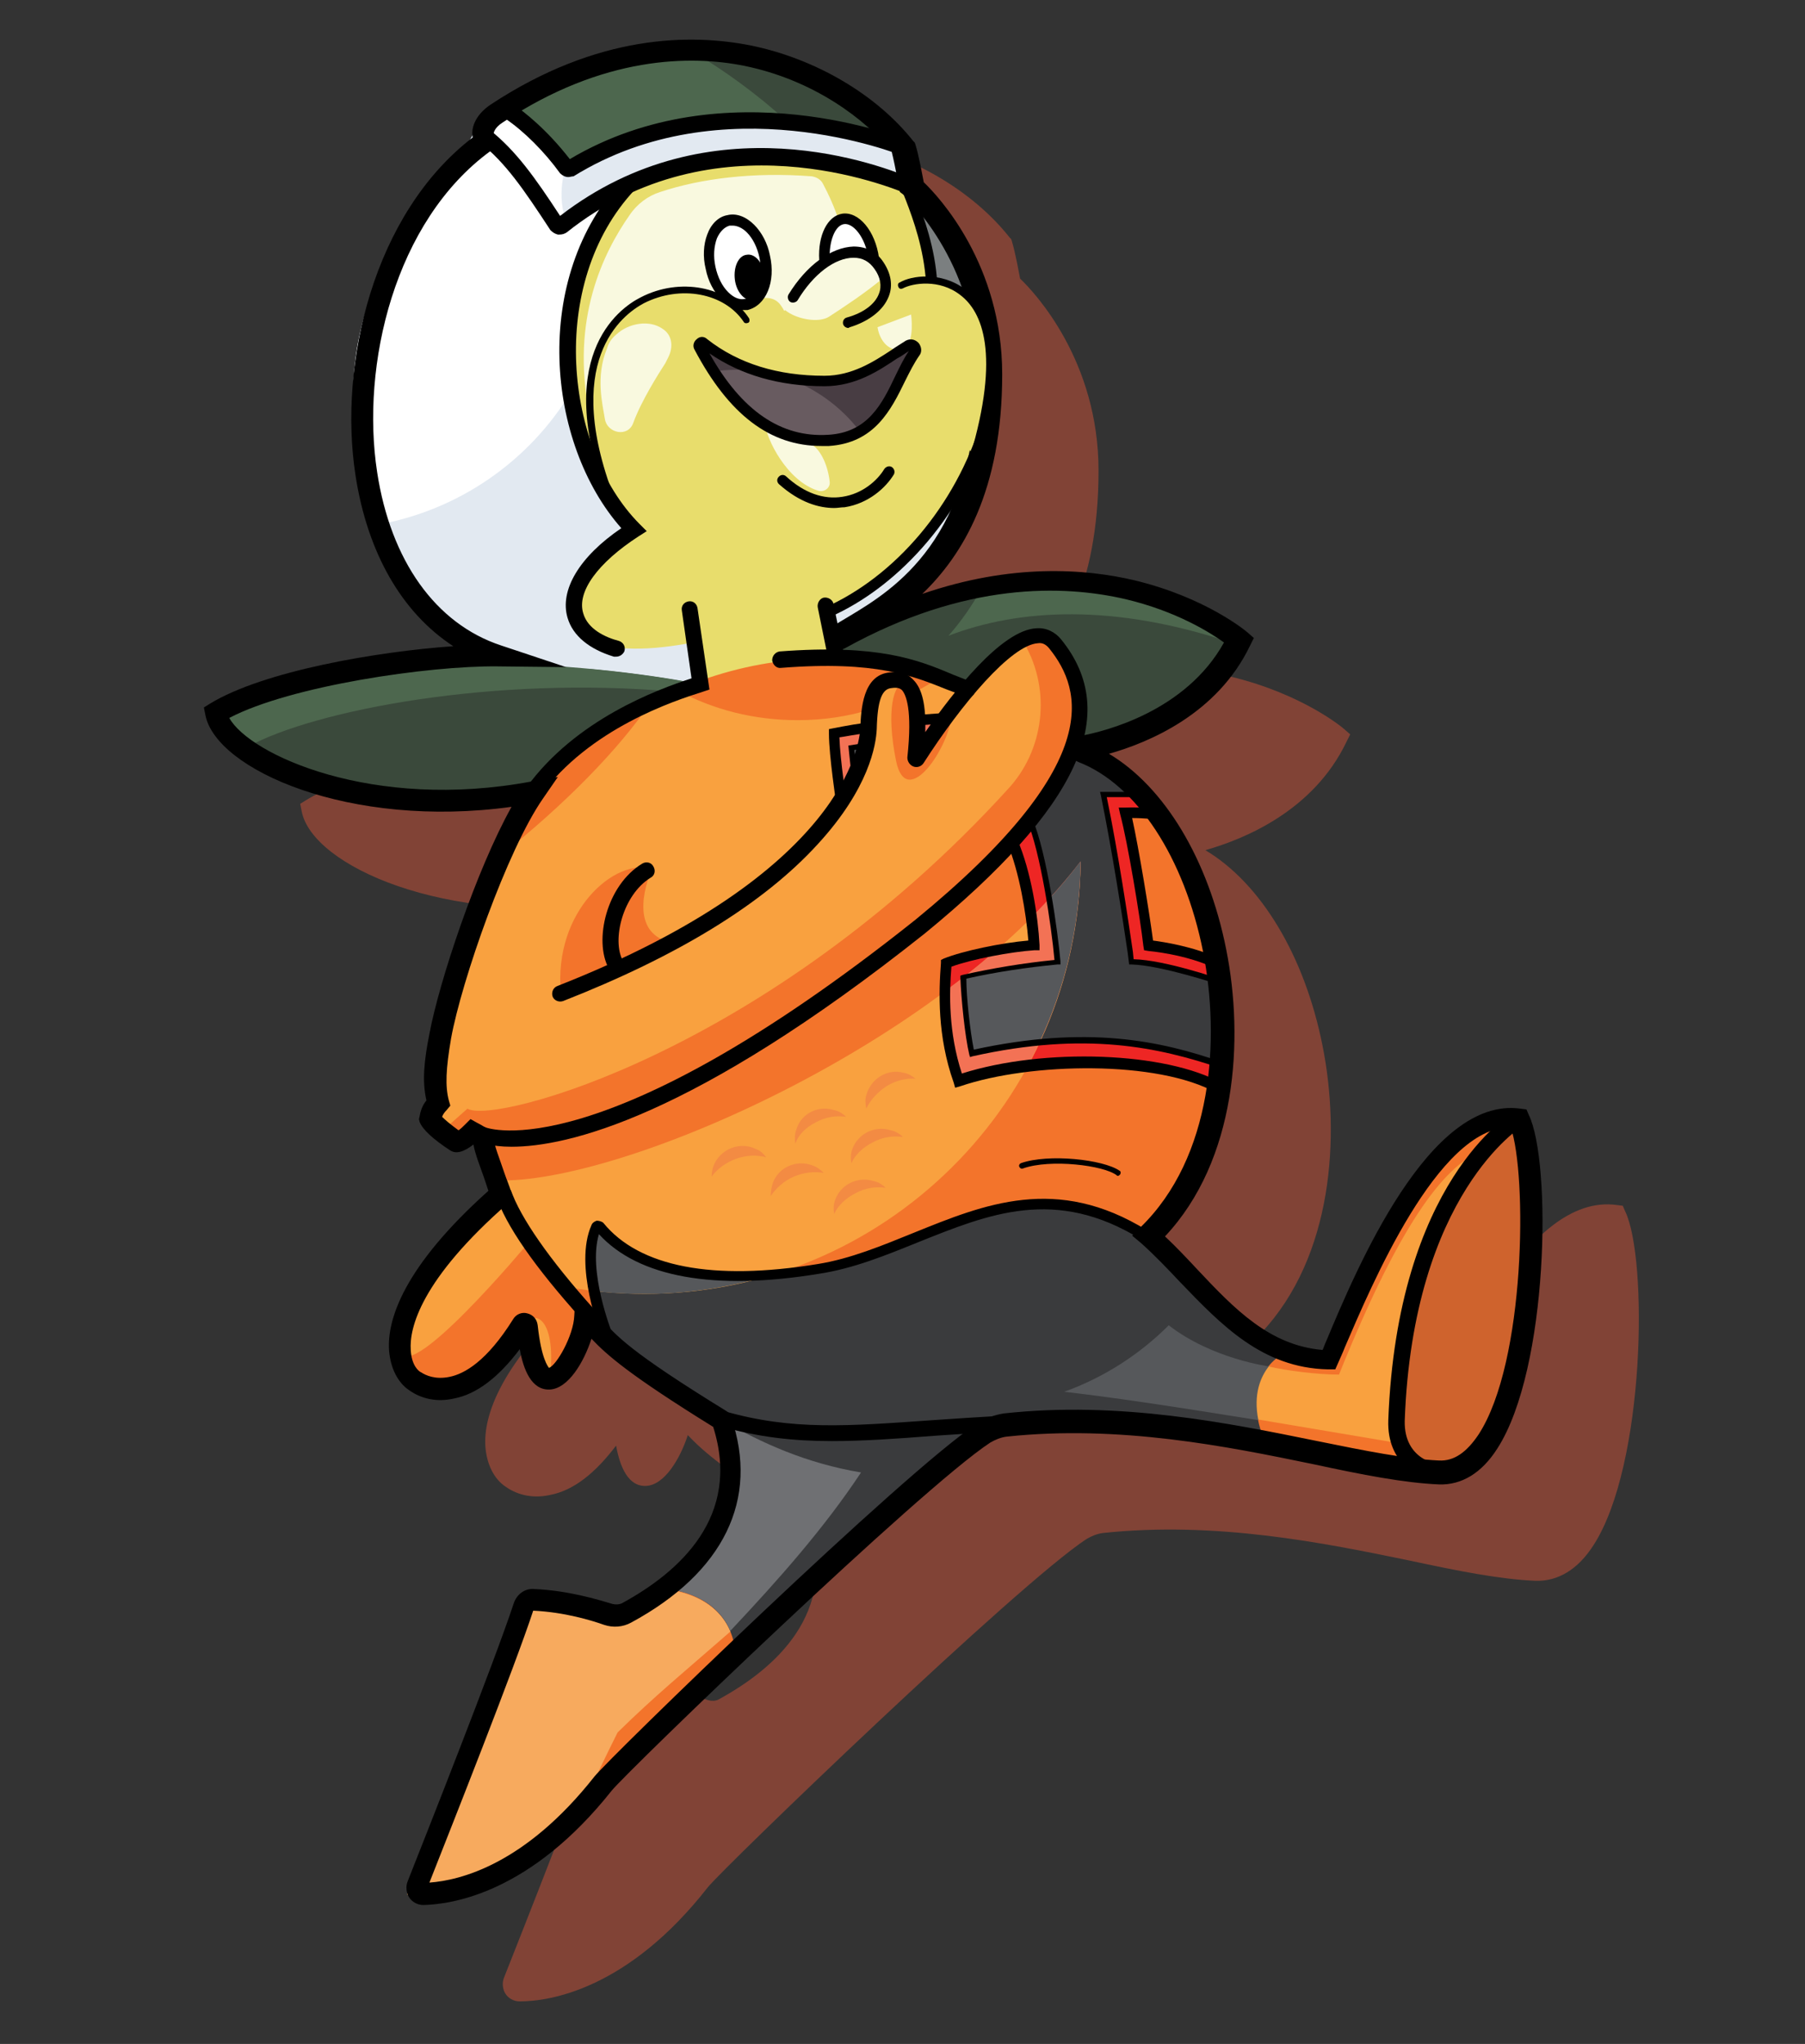<?xml version="1.0" encoding="utf-8"?>
<!-- Generator: Adobe Illustrator 19.1.0, SVG Export Plug-In . SVG Version: 6.00 Build 0)  -->
<svg version="1.1" id="Layer_1" xmlns="http://www.w3.org/2000/svg" xmlns:xlink="http://www.w3.org/1999/xlink" x="0px" y="0px"
	 viewBox="-184 260.4 241.7 273.6" style="enable-background:new -184 260.4 241.7 273.6;" xml:space="preserve">
<rect x="-184" y="260.4" width="241.7" height="273.6" fill="#333333" stroke="none"/>
<style type="text/css">
	.st0{opacity:0.5;}
	.st1{clip-path:url(#SVGID_2_);fill:#D05439;}
	.st2{clip-path:url(#SVGID_4_);fill:#D05439;}
	.st3{clip-path:url(#SVGID_6_);fill:#D05439;}
	.st4{clip-path:url(#SVGID_8_);fill:#D05439;}
	.st5{clip-path:url(#SVGID_10_);fill:#D05439;}
	.st6{clip-path:url(#SVGID_12_);fill:#D05439;}
	.st7{clip-path:url(#SVGID_14_);fill:#D05439;}
	.st8{clip-path:url(#SVGID_16_);fill:#D05439;}
	.st9{clip-path:url(#SVGID_18_);fill:#D05439;}
	.st10{clip-path:url(#SVGID_20_);fill:#D05439;}
	.st11{clip-path:url(#SVGID_22_);fill:#D05439;}
	.st12{clip-path:url(#SVGID_24_);fill:#D05439;}
	.st13{clip-path:url(#SVGID_26_);fill:#D05439;}
	.st14{clip-path:url(#SVGID_28_);fill:#D05439;}
	.st15{clip-path:url(#SVGID_30_);fill:#D05439;}
	.st16{clip-path:url(#SVGID_32_);fill:#D05439;}
	.st17{clip-path:url(#SVGID_34_);fill:#D05439;}
	.st18{clip-path:url(#SVGID_36_);fill:#D05439;}
	.st19{clip-path:url(#SVGID_38_);fill:#D05439;}
	.st20{clip-path:url(#SVGID_40_);fill:#D05439;}
	.st21{clip-path:url(#SVGID_42_);fill:#D05439;}
	.st22{clip-path:url(#SVGID_44_);fill:#D05439;}
	.st23{clip-path:url(#SVGID_46_);fill:#D05439;}
	.st24{clip-path:url(#SVGID_48_);fill:#D05439;}
	.st25{clip-path:url(#SVGID_50_);fill:#D05439;}
	.st26{clip-path:url(#SVGID_52_);fill:#D05439;}
	.st27{clip-path:url(#SVGID_54_);fill:#D05439;}
	.st28{clip-path:url(#SVGID_56_);fill:#D05439;}
	.st29{clip-path:url(#SVGID_58_);fill:#D05439;}
	.st30{clip-path:url(#SVGID_60_);fill:#D05439;}
	.st31{clip-path:url(#SVGID_62_);fill:#D05439;}
	.st32{clip-path:url(#SVGID_64_);fill:#D05439;}
	.st33{clip-path:url(#SVGID_66_);fill:#D05439;}
	.st34{clip-path:url(#SVGID_68_);fill:#D05439;}
	.st35{clip-path:url(#SVGID_70_);fill:#D05439;}
	.st36{clip-path:url(#SVGID_72_);fill:#D05439;}
	.st37{clip-path:url(#SVGID_74_);fill:#D05439;}
	.st38{clip-path:url(#SVGID_76_);fill:#D05439;}
	.st39{clip-path:url(#SVGID_78_);fill:#D05439;}
	.st40{clip-path:url(#SVGID_80_);fill:#D05439;}
	.st41{clip-path:url(#SVGID_82_);fill:#D05439;}
	.st42{clip-path:url(#SVGID_84_);fill:#D05439;}
	.st43{clip-path:url(#SVGID_86_);fill:#D05439;}
	.st44{clip-path:url(#SVGID_88_);fill:#D05439;}
	.st45{clip-path:url(#SVGID_90_);fill:#D05439;}
	.st46{clip-path:url(#SVGID_92_);fill:#D05439;}
	.st47{clip-path:url(#SVGID_94_);fill:#D05439;}
	.st48{clip-path:url(#SVGID_96_);fill:#D05439;}
	.st49{clip-path:url(#SVGID_98_);fill:#D05439;}
	.st50{clip-path:url(#SVGID_100_);fill:#D05439;}
	.st51{clip-path:url(#SVGID_102_);fill:#D05439;}
	.st52{clip-path:url(#SVGID_104_);fill:#D05439;}
	.st53{clip-path:url(#SVGID_106_);fill:#D05439;}
	.st54{clip-path:url(#SVGID_108_);fill:#D05439;}
	.st55{clip-path:url(#SVGID_110_);fill:#D05439;}
	.st56{clip-path:url(#SVGID_112_);fill:#D05439;}
	.st57{clip-path:url(#SVGID_114_);fill:#D05439;}
	.st58{clip-path:url(#SVGID_116_);fill:#D05439;}
	.st59{clip-path:url(#SVGID_118_);fill:#D05439;}
	.st60{clip-path:url(#SVGID_120_);fill:#D05439;}
	.st61{clip-path:url(#SVGID_122_);fill:#D05439;}
	.st62{clip-path:url(#SVGID_124_);fill:#D05439;}
	.st63{clip-path:url(#SVGID_126_);fill:#D05439;}
	.st64{clip-path:url(#SVGID_128_);fill:#D05439;}
	.st65{clip-path:url(#SVGID_130_);fill:#D05439;}
	.st66{clip-path:url(#SVGID_132_);fill:#D05439;}
	.st67{clip-path:url(#SVGID_134_);fill:#D05439;}
	.st68{clip-path:url(#SVGID_136_);fill:#D05439;}
	.st69{clip-path:url(#SVGID_138_);fill:#D05439;}
	.st70{clip-path:url(#SVGID_140_);fill:#D05439;}
	.st71{clip-path:url(#SVGID_142_);fill:#D05439;}
	.st72{clip-path:url(#SVGID_144_);fill:#D05439;}
	.st73{clip-path:url(#SVGID_146_);fill:#D05439;}
	.st74{clip-path:url(#SVGID_148_);fill:#D05439;}
	.st75{clip-path:url(#SVGID_150_);fill:#D05439;}
	.st76{clip-path:url(#SVGID_152_);fill:#D05439;}
	.st77{clip-path:url(#SVGID_154_);fill:#D05439;}
	.st78{clip-path:url(#SVGID_156_);fill:#D05439;}
	.st79{clip-path:url(#SVGID_158_);fill:#D05439;}
	.st80{clip-path:url(#SVGID_160_);fill:#D05439;}
	.st81{clip-path:url(#SVGID_162_);fill:#D05439;}
	.st82{clip-path:url(#SVGID_164_);fill:#D05439;}
	.st83{clip-path:url(#SVGID_166_);fill:#D05439;}
	.st84{clip-path:url(#SVGID_168_);fill:#D05439;}
	.st85{fill:#E2E9F1;}
	.st86{fill:#E8DD6C;}
	.st87{fill:#3A493B;}
	.st88{fill:#F3742B;}
	.st89{fill:#FFFFFF;}
	.st90{fill:#EE2624;}
	.st91{fill:#3A3B3D;}
	.st92{fill:#7B7F80;}
	.st93{fill:#4D674E;}
	.st94{fill:#F9F9DF;}
	.st95{fill:#F9A13F;}
	.st96{fill:#F37255;}
	.st97{fill:#56585B;}
	.st98{fill:#6F7073;}
	.st99{fill:#F7AA5E;}
	.st100{fill:#CF632D;}
	.st101{fill:#F6F08A;}
	.st102{fill:#F38B43;}
	.st103{fill:#483D43;}
	.st104{fill:#685B60;}
</style>
<g class="st0">
	<g>
		<g>
			<g>
				<defs>
					<rect id="SVGID_1_" x="-144.8" y="277.6" width="181.3" height="251.7"/>
				</defs>
				<clipPath id="SVGID_2_">
					<use xlink:href="#SVGID_1_"  style="overflow:visible;"/>
				</clipPath>
				<path class="st1" d="M-88.5,359.4l11.5-1l18-4.2l8.7-6.2c0,0,5.9-4.2,10.8-14.3c-1.5,5.2-5,18.9-19.8,24.7s-18.1,6.1-18.1,6.1
					l-7.9,0.3l-13.5-1.9l5-3.1"/>
			</g>
		</g>
		<g>
			<g>
				<defs>
					<rect id="SVGID_3_" x="-144.8" y="277.6" width="181.3" height="251.7"/>
				</defs>
				<clipPath id="SVGID_4_">
					<use xlink:href="#SVGID_3_"  style="overflow:visible;"/>
				</clipPath>
				<path class="st2" d="M-88.5,299.3c0,0,12-10.2,39.1-1.3c13.4,10.6,16.5,44.7-10.4,57.3c-21.5,5.3-24.1,5.1-29.1,4.8
					c-4.6-2.8-10-4.9,2.3-15.7C-96.8,336.1-96.4,305.7-88.5,299.3"/>
			</g>
		</g>
		<g>
			<g>
				<defs>
					<rect id="SVGID_5_" x="-144.8" y="277.6" width="181.3" height="251.7"/>
				</defs>
				<clipPath id="SVGID_6_">
					<use xlink:href="#SVGID_5_"  style="overflow:visible;"/>
				</clipPath>
				<path class="st3" d="M-77.4,364.9l-1.4-10c0,0-1.1-4.1,2.6-5c3.7-0.9,8.6-2.8,8.6-2.8l5.7,0.2l2.6,14.2L-77.4,364.9z"/>
			</g>
		</g>
		<g>
			<g>
				<defs>
					<rect id="SVGID_7_" x="-144.8" y="277.6" width="181.3" height="251.7"/>
				</defs>
				<clipPath id="SVGID_8_">
					<use xlink:href="#SVGID_7_"  style="overflow:visible;"/>
				</clipPath>
				<path class="st4" d="M-59.3,359.6c14.3-6.9,31.1-14.8,54.3-0.5c-6.3,11-21.9,14.7-21.9,14.7s-15.5-11.9-32.4-12.3
					C-59.9,360.4-59.3,359.6-59.3,359.6"/>
			</g>
		</g>
		<g>
			<g>
				<defs>
					<rect id="SVGID_9_" x="-144.8" y="277.6" width="181.3" height="251.7"/>
				</defs>
				<clipPath id="SVGID_10_">
					<use xlink:href="#SVGID_9_"  style="overflow:visible;"/>
				</clipPath>
				<path class="st5" d="M32.3,423c-12.2-1.7-22.3,25.2-25.4,32.4c-11-0.2-16.5-9.9-24.1-16.6c17.7-17,9.8-57.4-8.7-64.7
					c-0.2-0.1-0.3-0.2-0.3-0.4l-0.9-0.1l0.5-5.6c0,0-2-9.4-5-9.6s-10.6,7-10.6,7s-20-10.7-44.1,3.2c-6.5,3.8-11,7.4-14.2,10.7
					c0.2,0,0.4-0.1,0.6-0.1c-2.4,3.4-5.1,9.3-7.3,15.4c0,0.1,0,0.1,0,0.1h-0.1c-2.4,6.4-4.4,13-5.1,17.1c-0.9,5.1-0.6,8.7,1.3,11
					h-0.7v1.7l1.6,1.3l2.1-1.2c0.9,0.6,0.4,0.6,1.7,0.9c0.2,1.7,1.5,4.9,2.5,7.8c-16.8,14.7-14.4,23.1-11.6,25s8.4,2,14.4-7.5
					c0.2-0.3,0.6-0.2,0.7,0.2c1.5,14.3,7.6,2.9,7.8-1.4c2.9,3.1,3.1,4.6,18.3,14C-67,485.1-96,493.1-96,493.1
					c-6.2,13.3-14.9,33.5-14.9,33.5s4.2,1.8,12.9-6.4c8.6-8.1,12.6-11.5,17.2-16c9.3-10.4,28.8-30.5,41.5-38.9
					c0.9-0.6,1.9-1,2.9-1.1c23.6-2.6,45.1,5.9,58,6.3C34.9,470.9,35.7,429.9,32.3,423"/>
			</g>
		</g>
		<g>
			<g>
				<defs>
					<rect id="SVGID_11_" x="-144.8" y="277.6" width="181.3" height="251.7"/>
				</defs>
				<clipPath id="SVGID_12_">
					<use xlink:href="#SVGID_11_"  style="overflow:visible;"/>
				</clipPath>
				<path class="st6" d="M-99.7,379.3c0,0-28.6,6.2-42.4-10.2c15.9-10.1,50.2-7.1,64.7-4.2C-82.3,366.7-93,370.5-99.7,379.3"/>
			</g>
		</g>
		<g>
			<g>
				<defs>
					<rect id="SVGID_13_" x="-144.8" y="277.6" width="181.3" height="251.7"/>
				</defs>
				<clipPath id="SVGID_14_">
					<use xlink:href="#SVGID_13_"  style="overflow:visible;"/>
				</clipPath>
				<path class="st7" d="M-49.4,298l-1.1-5.6l-5.9-5.9c0,0-24.2-15.3-50.1,3.5c-1.6,1.2-2.4,4.4-2.4,4.4s-16.3,13.9-14.8,34.7
					c1.6,20.8,9.6,30.1,28.1,33.5c5.4,1.5,7.8-1.9,7.8-1.9s-5.7-2.1-6.4-5.4c-0.7-3.2,4.4-9,8-11.2c-3-3.2-16.8-22.5-2.4-44.9
					C-82.7,293.7-59.3,292.2-49.4,298"/>
			</g>
		</g>
		<g>
			<g>
				<defs>
					<rect id="SVGID_15_" x="-144.8" y="277.6" width="181.3" height="251.7"/>
				</defs>
				<clipPath id="SVGID_16_">
					<use xlink:href="#SVGID_15_"  style="overflow:visible;"/>
				</clipPath>
				<path class="st8" d="M-56.4,286.5c0,0-21.9-13.8-46.3,1l4.9,6.9l2.8,0.9l3.6-0.9c0,0,14.9-9.7,40.9-1.9L-56.4,286.5z"/>
			</g>
		</g>
		<g>
			<g>
				<defs>
					<rect id="SVGID_17_" x="-144.8" y="277.6" width="181.3" height="251.7"/>
				</defs>
				<clipPath id="SVGID_18_">
					<use xlink:href="#SVGID_17_"  style="overflow:visible;"/>
				</clipPath>
				<path class="st9" d="M-68.5,307.6c0.7,3.2-0.4,6.1-2.5,6.5c-2,0.4-4.2-1.8-4.9-4.9c-0.7-3.2,0.4-6.1,2.5-6.5
					C-71.4,302.2-69.2,304.4-68.5,307.6"/>
			</g>
		</g>
		<g>
			<g>
				<defs>
					<rect id="SVGID_19_" x="-144.8" y="277.6" width="181.3" height="251.7"/>
				</defs>
				<clipPath id="SVGID_20_">
					<use xlink:href="#SVGID_19_"  style="overflow:visible;"/>
				</clipPath>
				<path class="st10" d="M-60.7,308.9c-0.4-3,0.8-5.6,2.7-5.9c1.3-0.2,3.4,2.4,3.6,4.5"/>
			</g>
		</g>
		<g>
			<g>
				<defs>
					<rect id="SVGID_21_" x="-144.8" y="277.6" width="181.3" height="251.7"/>
				</defs>
				<clipPath id="SVGID_22_">
					<use xlink:href="#SVGID_21_"  style="overflow:visible;"/>
				</clipPath>
				<path class="st11" d="M-17.1,382.3l-3.2-0.1l3,17.5l8.8,2.4l1,13.7l-0.6,2.6c0,0-22.7-5.2-34.9-0.4c-2.2-4.5-1.7-15.5-1.7-15.5
					l12-2.8c0,0-1.6-11.9-2.9-13.4c2.4-2.8,8.5-12.5,8.5-12.5S-19.1,377.2-17.1,382.3"/>
			</g>
		</g>
		<g>
			<g>
				<defs>
					<rect id="SVGID_23_" x="-144.8" y="277.6" width="181.3" height="251.7"/>
				</defs>
				<clipPath id="SVGID_24_">
					<use xlink:href="#SVGID_23_"  style="overflow:visible;"/>
				</clipPath>
				<path class="st12" d="M-33.2,383.2c1.9,4.3,3.4,15,3.7,19.1c-5.7,0.5-10.2,1.4-12.6,2c0,2.7,0.5,7.8,1.1,10.2
					c16.4-3.7,26.6-0.8,33.5,1.6l-0.2-11.3c0,0-7.8-2.7-11.9-2.7c-0.5-3.3-2.1-14.3-3.8-22.4h5.3l-8.9-6L-33.2,383.2z"/>
			</g>
		</g>
		<g>
			<g>
				<defs>
					<rect id="SVGID_25_" x="-144.8" y="277.6" width="181.3" height="251.7"/>
				</defs>
				<clipPath id="SVGID_26_">
					<use xlink:href="#SVGID_25_"  style="overflow:visible;"/>
				</clipPath>
				<polygon class="st13" points="-54.9,370.8 -59.3,371.6 -58.5,379.7 -54.7,373.1 				"/>
			</g>
		</g>
		<g>
			<g>
				<defs>
					<rect id="SVGID_27_" x="-144.8" y="277.6" width="181.3" height="251.7"/>
				</defs>
				<clipPath id="SVGID_28_">
					<use xlink:href="#SVGID_27_"  style="overflow:visible;"/>
				</clipPath>
				<polygon class="st14" points="-55.8,373.3 -57,373.5 -56.7,376.2 				"/>
			</g>
		</g>
		<g>
			<g>
				<defs>
					<rect id="SVGID_29_" x="-144.8" y="277.6" width="181.3" height="251.7"/>
				</defs>
				<clipPath id="SVGID_30_">
					<use xlink:href="#SVGID_29_"  style="overflow:visible;"/>
				</clipPath>
				<path class="st15" d="M-44.7,369.8h-3.2c0,0-0.2,2.3,0,2.5c0.2,0.2,2.1-1,2.1-1L-44.7,369.8z"/>
			</g>
		</g>
		<g>
			<g>
				<defs>
					<rect id="SVGID_31_" x="-144.8" y="277.6" width="181.3" height="251.7"/>
				</defs>
				<clipPath id="SVGID_32_">
					<use xlink:href="#SVGID_31_"  style="overflow:visible;"/>
				</clipPath>
				<path class="st16" d="M-40.3,314.2c0,0-3.4-2.6-6.1-3.2c-0.6-3.1-2.1-11.2-2.1-11.2S-41.5,304.8-40.3,314.2"/>
			</g>
		</g>
		<g>
			<g>
				<defs>
					<rect id="SVGID_33_" x="-144.8" y="277.6" width="181.3" height="251.7"/>
				</defs>
				<clipPath id="SVGID_34_">
					<use xlink:href="#SVGID_33_"  style="overflow:visible;"/>
				</clipPath>
				<path class="st17" d="M-48.6,439.6c-12.5,5.5-34.3,8-42.4-2.2c-1.3,3.8-1.8,10.7,3.6,17.3c8.9,6.6,16.6,8.7,16.6,8.7l17.9-6.7"
					/>
			</g>
		</g>
		<g>
			<g>
				<defs>
					<rect id="SVGID_35_" x="-144.8" y="277.6" width="181.3" height="251.7"/>
				</defs>
				<clipPath id="SVGID_36_">
					<use xlink:href="#SVGID_35_"  style="overflow:visible;"/>
				</clipPath>
				<path class="st18" d="M1.2,454.3L1.2,454.3c-7.4-2.7-12.2-10.1-18.3-15.5c-9.1-6.5-20.8-4.7-31.5,0.8l0,0
					c-12.5,5.5-34.3,8-42.4-2.2c-1.3,3.8-1.8,10.7,3.6,17.3c5.6,4.1,10.7,6.5,13.7,7.7c-0.2,0.3-0.4,0.7-0.6,1
					c3.6,10.6-1.5,17.9-7.7,22.5c10.6,1.4,9.5,10.2,9.5,10.2c9.1-11.2,23.6-24.7,33.2-31c0.9-0.6,1.9-1,2.9-1.1
					c12.5-1.4,24.5,0.4,34.8,2.4C-5.4,457.2,1.2,454.3,1.2,454.3"/>
			</g>
		</g>
		<g>
			<g>
				<defs>
					<rect id="SVGID_37_" x="-144.8" y="277.6" width="181.3" height="251.7"/>
				</defs>
				<clipPath id="SVGID_38_">
					<use xlink:href="#SVGID_37_"  style="overflow:visible;"/>
				</clipPath>
				<path class="st19" d="M-89.6,299.4c-8.1,9.2-12.7-4.6-12.7-4.6l-3.9-2.8c-0.5,0.8-2.6,2.3-2.6,2.3s-16.4,14-14.9,34.8
					c0.4,5.7,1.3,10.5,2.8,14.6c11.2-1.9,20.7-8.6,26.4-17.9c-1.2-7.1-0.4-15.8,5.1-25C-89.5,300.3-89.6,299.9-89.6,299.4"/>
			</g>
		</g>
		<g>
			<g>
				<defs>
					<rect id="SVGID_39_" x="-144.8" y="277.6" width="181.3" height="251.7"/>
				</defs>
				<clipPath id="SVGID_40_">
					<use xlink:href="#SVGID_39_"  style="overflow:visible;"/>
				</clipPath>
				<path class="st20" d="M-95,294.9c0,0-1.6,3.8-0.3,7.7c-3.6-0.4-9.3-1.4-12.7-9.4c1.3-2.9,5-5.5,5-5.5l4.1,5L-95,294.9z"/>
			</g>
		</g>
		<g>
			<g>
				<defs>
					<rect id="SVGID_41_" x="-144.8" y="277.6" width="181.3" height="251.7"/>
				</defs>
				<clipPath id="SVGID_42_">
					<use xlink:href="#SVGID_41_"  style="overflow:visible;"/>
				</clipPath>
				<path class="st21" d="M-102.7,287.5l5.4,6.1l2.2,1.7l3.6-0.9c0,0,9.2-6,25.8-4.8c-4.1-3.8-8.6-6.9-11.9-8.9
					C-84.9,280.4-93.6,282-102.7,287.5"/>
			</g>
		</g>
		<g>
			<g>
				<defs>
					<rect id="SVGID_43_" x="-144.8" y="277.6" width="181.3" height="251.7"/>
				</defs>
				<clipPath id="SVGID_44_">
					<use xlink:href="#SVGID_43_"  style="overflow:visible;"/>
				</clipPath>
				<path class="st22" d="M-86.7,302.1c-3.5,5-7.9,13.9-5.4,26.4c-0.2-5.6,1.1-13.9,10.2-16.2c5.7-1.3,8.8,1.8,8.8,1.8
					s-2-1.9-2.4-4.5s-0.3-5.5,2.2-6.1s4.2,3.3,4.2,3.3s1.6,3.1,0,6.4c1.4-0.1,2.3,0.1,3.1,1.7c3.2-1.8,5-6.5,5-6.5s-0.3-4.7,2.4-5.3
					c0,0-0.6-2.2-2.2-5.2c-0.3-0.6-0.9-0.9-1.5-1c-7.8-0.6-14.9,0.3-20.3,2.1C-84.3,299.6-85.7,300.7-86.7,302.1"/>
			</g>
		</g>
		<g>
			<g>
				<defs>
					<rect id="SVGID_45_" x="-144.8" y="277.6" width="181.3" height="251.7"/>
				</defs>
				<clipPath id="SVGID_46_">
					<use xlink:href="#SVGID_45_"  style="overflow:visible;"/>
				</clipPath>
				<path class="st23" d="M-53.6,317.1l4.5-1.7c0,0,0.5,3.5-0.8,4.4C-51.3,320.8-53.2,319.5-53.6,317.1"/>
			</g>
		</g>
		<g>
			<g>
				<defs>
					<rect id="SVGID_47_" x="-144.8" y="277.6" width="181.3" height="251.7"/>
				</defs>
				<clipPath id="SVGID_48_">
					<use xlink:href="#SVGID_47_"  style="overflow:visible;"/>
				</clipPath>
				<path class="st24" d="M-81.5,321.1L-81.5,321.1c0.7-1.4,0.5-3-0.8-3.8c-1.7-1.2-4.5-0.8-6.2,0.8c-0.6,0.5-1,1.1-1.2,1.8l0,0
					c-1.6,3.8-0.6,7.6-0.3,9.5c0.3,1.9,3.1,2.5,3.8,0.5c1.1-3,3.4-6.6,4.3-8C-81.8,321.6-81.6,321.4-81.5,321.1L-81.5,321.1"/>
			</g>
		</g>
		<g>
			<g>
				<defs>
					<rect id="SVGID_49_" x="-144.8" y="277.6" width="181.3" height="251.7"/>
				</defs>
				<clipPath id="SVGID_50_">
					<use xlink:href="#SVGID_49_"  style="overflow:visible;"/>
				</clipPath>
				<path class="st25" d="M-142.1,369.1c1.3,1.6,2.8,3,4.4,4.1c8.8-4.8,32.8-9.5,57.1-7.3l1.8-1.3
					C-94,361.9-126.7,359.4-142.1,369.1"/>
			</g>
		</g>
		<g>
			<g>
				<defs>
					<rect id="SVGID_51_" x="-144.8" y="277.6" width="181.3" height="251.7"/>
				</defs>
				<clipPath id="SVGID_52_">
					<use xlink:href="#SVGID_51_"  style="overflow:visible;"/>
				</clipPath>
				<path class="st26" d="M-39.5,352c-1.3,2.3-2.8,4.5-4.5,6.4c9.4-3.6,22.1-4.4,38.1,1c0.2-0.2,0.4-0.4,0.5-0.6
					C-18.6,350.8-29.7,350-39.5,352"/>
			</g>
		</g>
		<g>
			<g>
				<defs>
					<rect id="SVGID_53_" x="-144.8" y="277.6" width="181.3" height="251.7"/>
				</defs>
				<clipPath id="SVGID_54_">
					<use xlink:href="#SVGID_53_"  style="overflow:visible;"/>
				</clipPath>
				<path class="st27" d="M-104.5,431.3c1.1,2.6,4.1,9.1,8.4,14.1c3.7,0.7,7.5,1.1,11.4,1.1c32.1,0,58.1-25.8,58.4-57.8
					C-45.2,413.3-88.1,431.9-104.5,431.3"/>
			</g>
		</g>
		<g>
			<g>
				<defs>
					<rect id="SVGID_55_" x="-144.8" y="277.6" width="181.3" height="251.7"/>
				</defs>
				<clipPath id="SVGID_56_">
					<use xlink:href="#SVGID_55_"  style="overflow:visible;"/>
				</clipPath>
				<path class="st28" d="M-51,375.2c-1.4-6.8-0.3-10.6,1.1-10.3c1.4,0.3,1.8,4.2,1.8,4.2l-0.2,5.1l2.4-2.6l2.4-2.9
					C-43.8,373.3-49.6,382-51,375.2 M-96,406.3c-1-11,7.3-18.1,12.2-16.6c-1.7,4.1-2.1,9.1,2.9,9.9C-83,401.1-92.4,404.7-96,406.3
					 M-33.9,359.5c0-0.1-0.1-0.1-0.1-0.2c-3.5,1.9-8.1,6.2-8.1,6.2s-1.2-0.6-3.4-1.4c-1,0.7-2.1,1.3-3.2,1.9
					c-0.6-0.9-1.5-1.5-2.6-1.5c-1.7,0-3.1,1.4-3.1,3.1c0,0.2,0,0.4,0.1,0.6c-3.2,1-6.5,1.5-10,1.5c-5.8,0-11.3-1.4-16.1-4
					c-1.2,0.5-2.5,1.1-3.7,1.8c-4,5.9-11.2,13.4-20.2,20.5c-0.9,2.1-1.8,4.4-2.7,6.6c0,0.1,0,0.1,0,0.1h-0.1
					c-2.4,6.4-4.4,13-5.1,17.1c-1,5.6-1.2,10,1.1,12.2l2.6-2.3c3.4,2.2,40.3-7.6,72.3-42.7C-31.3,373.9-30.3,365.9-33.9,359.5"/>
			</g>
		</g>
		<g>
			<g>
				<defs>
					<rect id="SVGID_57_" x="-144.8" y="277.6" width="181.3" height="251.7"/>
				</defs>
				<clipPath id="SVGID_58_">
					<use xlink:href="#SVGID_57_"  style="overflow:visible;"/>
				</clipPath>
				<path class="st29" d="M-103.9,433.3c-6.6,5.3-13.9,14.3-13.6,20.5s17.3-14.1,17.3-14.1"/>
			</g>
		</g>
		<g>
			<g>
				<defs>
					<rect id="SVGID_59_" x="-144.8" y="277.6" width="181.3" height="251.7"/>
				</defs>
				<clipPath id="SVGID_60_">
					<use xlink:href="#SVGID_59_"  style="overflow:visible;"/>
				</clipPath>
				<path class="st30" d="M-100.6,450.7c1.1-2,4-0.9,3.3,6.6c-1.4-0.7-3.3-2.9-3.3-2.9V450.7z"/>
			</g>
		</g>
		<g>
			<g>
				<defs>
					<rect id="SVGID_61_" x="-144.8" y="277.6" width="181.3" height="251.7"/>
				</defs>
				<clipPath id="SVGID_62_">
					<use xlink:href="#SVGID_61_"  style="overflow:visible;"/>
				</clipPath>
				<path class="st31" d="M-33.1,396.3c0.3,1.9,0.5,3.4,0.5,3.4l-5.6,1.3c-2,1.8-4.2,3.5-6.4,5.1c0.1,3.6,0.4,9,1.7,11.9
					c2.7-1.1,6-1.7,9.4-1.9c4.4-8.1,7-17.5,7.1-27.4C-28.4,391.3-30.6,393.8-33.1,396.3"/>
			</g>
		</g>
		<g>
			<g>
				<defs>
					<rect id="SVGID_63_" x="-144.8" y="277.6" width="181.3" height="251.7"/>
				</defs>
				<clipPath id="SVGID_64_">
					<use xlink:href="#SVGID_63_"  style="overflow:visible;"/>
				</clipPath>
				<path class="st32" d="M-29.5,402.3c-5.7,0.5-10.2,1.4-12.6,2c0,2.7,0.5,7.8,1.1,10.2c3.2-0.7,6.2-1.2,9-1.5
					c3.5-7.4,5.5-15.6,5.6-24.4c-1.3,1.7-2.7,3.4-4.2,5C-30,397.1-29.6,400.4-29.5,402.3"/>
			</g>
		</g>
		<g>
			<g>
				<defs>
					<rect id="SVGID_65_" x="-144.8" y="277.6" width="181.3" height="251.7"/>
				</defs>
				<clipPath id="SVGID_66_">
					<use xlink:href="#SVGID_65_"  style="overflow:visible;"/>
				</clipPath>
				<polygon class="st33" points="-54.9,370.8 -59.3,371.6 -58.5,379.7 -54.7,373.1 				"/>
			</g>
		</g>
		<g>
			<g>
				<defs>
					<rect id="SVGID_67_" x="-144.8" y="277.6" width="181.3" height="251.7"/>
				</defs>
				<clipPath id="SVGID_68_">
					<use xlink:href="#SVGID_67_"  style="overflow:visible;"/>
				</clipPath>
				<polygon class="st34" points="-55.8,373.3 -57,373.5 -56.7,376.2 				"/>
			</g>
		</g>
		<g>
			<g>
				<defs>
					<rect id="SVGID_69_" x="-144.8" y="277.6" width="181.3" height="251.7"/>
				</defs>
				<clipPath id="SVGID_70_">
					<use xlink:href="#SVGID_69_"  style="overflow:visible;"/>
				</clipPath>
				<path class="st35" d="M-44.7,369.8h-3.2c0,0-0.2,2.3,0,2.5c0.2,0.2,2.1-1,2.1-1L-44.7,369.8z"/>
			</g>
		</g>
		<g>
			<g>
				<defs>
					<rect id="SVGID_71_" x="-144.8" y="277.6" width="181.3" height="251.7"/>
				</defs>
				<clipPath id="SVGID_72_">
					<use xlink:href="#SVGID_71_"  style="overflow:visible;"/>
				</clipPath>
				<path class="st36" d="M27.6,427.3c-4.7,1.7-10.7,8.6-19.3,30c-2.8,0-6.9-0.5-9.5-1.1c-1.1,1.4-2.1,3.7-1.4,7.1l19,3.2
					c0,0-0.4-9.5,1.2-17.8C19.3,440.6,27.6,427.3,27.6,427.3"/>
			</g>
		</g>
		<g>
			<g>
				<defs>
					<rect id="SVGID_73_" x="-144.8" y="277.6" width="181.3" height="251.7"/>
				</defs>
				<clipPath id="SVGID_74_">
					<use xlink:href="#SVGID_73_"  style="overflow:visible;"/>
				</clipPath>
				<path class="st37" d="M-74.3,463.5c4.8,14.8-7.3,22.2-7.3,22.2s0,0.1,0.1,0.4c5.1,0.8,7.3,3.3,8.3,5.6
					c6.5-6.9,12.6-13.8,17.5-21.2C-62.9,469.3-69.1,466.6-74.3,463.5"/>
			</g>
		</g>
		<g>
			<g>
				<defs>
					<rect id="SVGID_75_" x="-144.8" y="277.6" width="181.3" height="251.7"/>
				</defs>
				<clipPath id="SVGID_76_">
					<use xlink:href="#SVGID_75_"  style="overflow:visible;"/>
				</clipPath>
				<path class="st38" d="M-73.2,491.7c-1-2.4-3.4-5-8.8-5.7c0.1-0.1,0.1-0.1,0.2-0.2c-2.1,1.6-4.3,2.9-6.4,4
					c-4.7-1.3-12.4-1.9-12.4-1.9c-1.8,4.9-4.4,11.9-7,18.7l-0.4,0.2l-8.5,20.1c0,0,13,2.3,23.2-11.2c1.8-4,3.5-7.5,5-10.5
					C-83.2,500.3-79.5,497.3-73.2,491.7"/>
			</g>
		</g>
		<g>
			<g>
				<defs>
					<rect id="SVGID_77_" x="-144.8" y="277.6" width="181.3" height="251.7"/>
				</defs>
				<clipPath id="SVGID_78_">
					<use xlink:href="#SVGID_77_"  style="overflow:visible;"/>
				</clipPath>
				<path class="st39" d="M-68.8,444.3c-9,0.5-17.7-1.2-22.2-6.9c-0.7,2.1-1.2,5.2-0.5,8.7c2.2,0.3,4.5,0.4,6.8,0.4
					C-79.2,446.5-73.9,445.7-68.8,444.3"/>
			</g>
		</g>
		<g>
			<g>
				<defs>
					<rect id="SVGID_79_" x="-144.8" y="277.6" width="181.3" height="251.7"/>
				</defs>
				<clipPath id="SVGID_80_">
					<use xlink:href="#SVGID_79_"  style="overflow:visible;"/>
				</clipPath>
				<path class="st40" d="M-54.7,307.6h-3.4l-7.5,4.6c-3.5,2.4,3.2,5.1,5.6,3.6c2-1.3,4.9-3.2,7.4-5.3L-54.7,307.6z"/>
			</g>
		</g>
		<g>
			<g>
				<defs>
					<rect id="SVGID_81_" x="-144.8" y="277.6" width="181.3" height="251.7"/>
				</defs>
				<clipPath id="SVGID_82_">
					<use xlink:href="#SVGID_81_"  style="overflow:visible;"/>
				</clipPath>
				<path class="st41" d="M-1.2,456.3c0,0-7.6-1-13.4-5.5c-3.9,3.9-8.7,7-14,8.9c6.1,0.7,13.6,1.8,26,3.8
					C-3.2,459.9-2.3,457.7-1.2,456.3"/>
			</g>
		</g>
		<g>
			<g>
				<defs>
					<rect id="SVGID_83_" x="-144.8" y="277.6" width="181.3" height="251.7"/>
				</defs>
				<clipPath id="SVGID_84_">
					<use xlink:href="#SVGID_83_"  style="overflow:visible;"/>
				</clipPath>
				<path class="st42" d="M-102.5,426.8c-2.8,0-4.2-0.6-4.4-0.7c-0.5-0.2-0.8-0.9-0.5-1.4c0.2-0.5,0.9-0.8,1.4-0.5
					c0.2,0.1,15.4,5.8,57.6-27.8c25.4-20.8,22.4-30.7,17.9-36.3c-0.4-0.5-0.9-0.8-1.5-0.7c-3.6,0.2-10.3,8.2-15.3,16
					c-0.3,0.5-0.9,0.7-1.4,0.5s-0.8-0.7-0.8-1.2c0.7-6.5-0.2-8.4-0.7-9c-0.3-0.3-0.7-0.4-1.4-0.3c-1.3,0.1-1.9,1.6-2,5.5
					c-0.1,2.1-1,7.9-7.9,15.4c-7.3,8-18.8,15-34.1,21c-0.6,0.2-1.2-0.1-1.4-0.6c-0.2-0.6,0.1-1.2,0.6-1.4
					c38.7-15.2,40.5-32.6,40.6-34.5c0.1-2.5,0.3-7.2,4-7.5c0.9-0.1,2.1-0.1,3.1,1c1.2,1.2,1.7,3.4,1.6,7
					c3.7-5.3,10.2-13.7,14.9-13.9c1.3-0.1,2.5,0.5,3.3,1.5c8.1,10,2.3,22.5-18.2,39.3C-78.4,423.1-95.3,426.8-102.5,426.8"/>
			</g>
		</g>
		<g>
			<g>
				<defs>
					<rect id="SVGID_85_" x="-144.8" y="277.6" width="181.3" height="251.7"/>
				</defs>
				<clipPath id="SVGID_86_">
					<use xlink:href="#SVGID_85_"  style="overflow:visible;"/>
				</clipPath>
				<path class="st43" d="M-88.5,403.6c-0.4,0-0.8-0.2-1-0.6c-2-3.7-0.3-11.1,4.5-14c0.5-0.3,1.2-0.2,1.5,0.4
					c0.3,0.5,0.2,1.2-0.4,1.5c-3.7,2.3-5.2,8.3-3.7,11.1c0.3,0.5,0.1,1.2-0.4,1.5C-88.2,403.5-88.3,403.6-88.5,403.6"/>
			</g>
		</g>
		<g>
			<g>
				<defs>
					<rect id="SVGID_87_" x="-144.8" y="277.6" width="181.3" height="251.7"/>
				</defs>
				<clipPath id="SVGID_88_">
					<use xlink:href="#SVGID_87_"  style="overflow:visible;"/>
				</clipPath>
				<path class="st44" d="M32.3,423.6c0,0,8.2,37-10.1,46.5c-6-0.9-8.5-4-3.3-25.9C22.9,427.3,32.3,423.6,32.3,423.6"/>
			</g>
		</g>
		<g>
			<g>
				<defs>
					<rect id="SVGID_89_" x="-144.8" y="277.6" width="181.3" height="251.7"/>
				</defs>
				<clipPath id="SVGID_90_">
					<use xlink:href="#SVGID_89_"  style="overflow:visible;"/>
				</clipPath>
				<path class="st45" d="M-93.2,450c-6.3-7-10.2-12.6-11.5-16.6l2-0.7c1.3,3.7,5.1,9.2,11.1,15.9L-93.2,450z"/>
			</g>
		</g>
		<g>
			<g>
				<defs>
					<rect id="SVGID_91_" x="-144.8" y="277.6" width="181.3" height="251.7"/>
				</defs>
				<clipPath id="SVGID_92_">
					<use xlink:href="#SVGID_91_"  style="overflow:visible;"/>
				</clipPath>
				<path class="st46" d="M-99.7,380.4c-0.2,0-0.4-0.1-0.6-0.2c-0.5-0.4-0.6-1-0.2-1.5c6.6-9.1,17.5-13.1,22.1-14.6l-1.3-9.1
					c-0.1-0.6,0.3-1.1,0.9-1.2s1.1,0.3,1.2,0.9l1.6,10.9l-0.9,0.3c-3.8,1.2-15.2,4.9-21.8,14C-99,380.3-99.4,380.4-99.7,380.4"/>
			</g>
		</g>
		<g>
			<g>
				<defs>
					<rect id="SVGID_93_" x="-144.8" y="277.6" width="181.3" height="251.7"/>
				</defs>
				<clipPath id="SVGID_94_">
					<use xlink:href="#SVGID_93_"  style="overflow:visible;"/>
				</clipPath>
				<path class="st47" d="M-41.4,366.6c-0.1,0-0.3,0-0.4-0.1c-0.8-0.3-1.6-0.6-2.4-0.9c-4.5-1.8-9.5-3.9-22.2-2.9
					c-0.6,0.1-1.1-0.4-1.2-1c0-0.6,0.4-1.1,1-1.2c13.2-1,18.5,1.1,23.2,3.1c0.8,0.3,1.5,0.6,2.3,0.9c0.6,0.2,0.8,0.8,0.6,1.4
					C-40.5,366.4-41,366.6-41.4,366.6"/>
			</g>
		</g>
		<g>
			<g>
				<defs>
					<rect id="SVGID_95_" x="-144.8" y="277.6" width="181.3" height="251.7"/>
				</defs>
				<clipPath id="SVGID_96_">
					<use xlink:href="#SVGID_95_"  style="overflow:visible;"/>
				</clipPath>
				<path class="st48" d="M-59,362.5c-0.5,0-1-0.4-1.1-0.9l-1.4-6.9c-0.1-0.6,0.3-1.2,0.8-1.3c0.6-0.1,1.2,0.3,1.3,0.8l1.4,6.8
					c0.1,0.6-0.3,1.2-0.8,1.3C-58.9,362.5-59,362.5-59,362.5"/>
			</g>
		</g>
		<g>
			<g>
				<defs>
					<rect id="SVGID_97_" x="-144.8" y="277.6" width="181.3" height="251.7"/>
				</defs>
				<clipPath id="SVGID_98_">
					<use xlink:href="#SVGID_97_"  style="overflow:visible;"/>
				</clipPath>
				<path class="st49" d="M21.5,471.5c-2.4-0.2-6.8-2.2-6.6-8.1c1.2-31.9,16.3-41,16.9-41.3l1.1,1.9l-0.5-0.9l0.5,0.9
					c-0.1,0.1-14.7,9-15.8,39.5c-0.1,5.3,4.5,5.8,4.7,5.9L21.5,471.5z"/>
			</g>
		</g>
		<g>
			<g>
				<defs>
					<rect id="SVGID_99_" x="-144.8" y="277.6" width="181.3" height="251.7"/>
				</defs>
				<clipPath id="SVGID_100_">
					<use xlink:href="#SVGID_99_"  style="overflow:visible;"/>
				</clipPath>
				<path class="st50" d="M-88.5,361.2c-0.1,0-0.2,0-0.3,0c-3.3-1-5.5-2.8-6.2-5.2c-1.1-3.7,1.6-8.2,7.2-12
					c-10.1-11.2-12.2-33.5,0.2-46.7c0.4-0.4,1.1-0.5,1.5,0s0.5,1.1,0,1.5c-11.8,12.6-9.3,34.7,0.6,44.7l1,1l-1.1,0.7
					c-5.4,3.5-8.3,7.4-7.4,10.3c0.6,2.1,2.9,3.2,4.8,3.7c0.6,0.2,0.9,0.8,0.7,1.4C-87.6,360.9-88.1,361.2-88.5,361.2"/>
			</g>
		</g>
		<g>
			<g>
				<defs>
					<rect id="SVGID_101_" x="-144.8" y="277.6" width="181.3" height="251.7"/>
				</defs>
				<clipPath id="SVGID_102_">
					<use xlink:href="#SVGID_101_"  style="overflow:visible;"/>
				</clipPath>
				<path class="st51" d="M-88.9,341.4c-0.2,0-0.3-0.1-0.4-0.3c-8-19.9,1.1-26.5,4.1-28c5.2-2.7,11.7-1.5,14.5,2.8
					c0.1,0.2,0.1,0.5-0.1,0.6s-0.5,0.1-0.6-0.1c-2.6-3.9-8.5-5-13.4-2.5c-2.8,1.5-11.3,7.7-3.6,26.9c0.1,0.2,0,0.5-0.3,0.6
					C-88.8,341.4-88.9,341.4-88.9,341.4"/>
			</g>
		</g>
		<g>
			<g>
				<defs>
					<rect id="SVGID_103_" x="-144.8" y="277.6" width="181.3" height="251.7"/>
				</defs>
				<clipPath id="SVGID_104_">
					<use xlink:href="#SVGID_103_"  style="overflow:visible;"/>
				</clipPath>
				<path class="st52" d="M-72.9,303.5c-0.1,0-0.2,0-0.4,0c-0.7,0.2-1.3,0.8-1.7,1.7c-0.4,1.1-0.5,2.4-0.2,3.8
					c0.3,1.4,0.9,2.6,1.7,3.4c0.7,0.7,1.5,1.1,2.3,0.9c1.6-0.3,2.4-2.9,1.9-5.5c-0.3-1.4-0.9-2.6-1.7-3.4
					C-71.7,303.9-72.3,303.5-72.9,303.5 M-71.6,314.9c-1,0-2-0.5-2.9-1.4c-1-1-1.8-2.5-2.1-4.1c-0.4-1.6-0.3-3.3,0.2-4.6
					c0.5-1.4,1.5-2.4,2.7-2.6c1.2-0.3,2.5,0.2,3.6,1.3c1,1,1.8,2.5,2.1,4.1c0.8,3.5-0.5,6.7-3,7.3
					C-71.1,314.9-71.3,314.9-71.6,314.9"/>
			</g>
		</g>
		<g>
			<g>
				<defs>
					<rect id="SVGID_105_" x="-144.8" y="277.6" width="181.3" height="251.7"/>
				</defs>
				<clipPath id="SVGID_106_">
					<use xlink:href="#SVGID_105_"  style="overflow:visible;"/>
				</clipPath>
				<path class="st53" d="M-61.4,308.1c-0.2-3.3,1.1-5.9,3.1-6.2c2.2-0.3,4.4,2.3,4.9,5.9l-1.4,0.2c-0.4-3-2.1-4.9-3.3-4.7
					c-1.2,0.2-2,2.3-1.9,4.7L-61.4,308.1z"/>
			</g>
		</g>
		<g>
			<g>
				<defs>
					<rect id="SVGID_107_" x="-144.8" y="277.6" width="181.3" height="251.7"/>
				</defs>
				<clipPath id="SVGID_108_">
					<use xlink:href="#SVGID_107_"  style="overflow:visible;"/>
				</clipPath>
				<path class="st54" d="M-68.6,310.2c0.2,1.7-0.5,3.2-1.6,3.3c-1.1,0.1-2.2-1.1-2.4-2.8c-0.2-1.7,0.5-3.2,1.6-3.3
					C-69.9,307.3-68.9,308.6-68.6,310.2"/>
			</g>
		</g>
		<g>
			<g>
				<defs>
					<rect id="SVGID_109_" x="-144.8" y="277.6" width="181.3" height="251.7"/>
				</defs>
				<clipPath id="SVGID_110_">
					<use xlink:href="#SVGID_109_"  style="overflow:visible;"/>
				</clipPath>
				<path class="st55" d="M-21.3,430.7c-0.1,0-0.1,0-0.2-0.1c-1.7-1.3-8.8-2.2-12.5-0.9c-0.2,0.1-0.4,0-0.5-0.2
					c-0.1-0.2,0-0.4,0.2-0.5c3.7-1.3,11-0.5,13.2,1c0.2,0.1,0.2,0.3,0.1,0.5S-21.2,430.7-21.3,430.7"/>
			</g>
		</g>
		<g>
			<g>
				<defs>
					<rect id="SVGID_111_" x="-144.8" y="277.6" width="181.3" height="251.7"/>
				</defs>
				<clipPath id="SVGID_112_">
					<use xlink:href="#SVGID_111_"  style="overflow:visible;"/>
				</clipPath>
				<path class="st56" d="M-8.1,419.7c-7.8-4.4-24.9-4.1-34.3-0.9l-0.7,0.2l-0.2-0.7c-2.2-6.2-2-12.1-1.7-16v-0.4l0.4-0.2
					c2.5-1,7.7-2.1,11.3-2.4c-0.3-3.7-1.2-9.1-2.8-13l1.3-0.6c1.9,4.4,2.8,10.4,3,14.2v0.7h-0.7c-3.1,0.2-8.4,1.2-11.1,2.2
					c-0.3,3.6-0.4,8.8,1.4,14.3c11-3.5,27.4-2.9,34.8,1.3L-8.1,419.7z"/>
			</g>
		</g>
		<g>
			<g>
				<defs>
					<rect id="SVGID_113_" x="-144.8" y="277.6" width="181.3" height="251.7"/>
				</defs>
				<clipPath id="SVGID_114_">
					<use xlink:href="#SVGID_113_"  style="overflow:visible;"/>
				</clipPath>
				<path class="st57" d="M-8.3,403c-4-1.9-8.9-2.3-8.9-2.3l-0.6-0.1l-0.1-0.6c-0.4-3.6-2.1-13.9-3.1-17.6l-0.2-0.9h0.9
					c2.1-0.1,4.4,0.2,4.5,0.2l-0.2,1.4c0,0-1.7-0.2-3.4-0.2c0.9,4.1,2.3,12.6,2.8,16.4c1.5,0.2,5.4,0.8,8.9,2.4L-8.3,403z"/>
			</g>
		</g>
		<g>
			<g>
				<defs>
					<rect id="SVGID_115_" x="-144.8" y="277.6" width="181.3" height="251.7"/>
				</defs>
				<clipPath id="SVGID_116_">
					<use xlink:href="#SVGID_115_"  style="overflow:visible;"/>
				</clipPath>
				<path class="st58" d="M-59,381.3c0-0.3-1-6.7-1-9.7V371l0.5-0.1c0.1,0,1.8-0.4,4.7-0.8l0.2,1.4c-1.9,0.2-3.2,0.5-4,0.6
					c0.1,3.1,1,8.9,1,8.9L-59,381.3z"/>
			</g>
		</g>
		<g>
			<g>
				<defs>
					
						<rect id="SVGID_117_" x="-139.9" y="278.3" transform="matrix(0.99 -0.141 0.141 0.99 -57.43 -2.91)" width="181.3" height="251.7"/>
				</defs>
				<clipPath id="SVGID_118_">
					<use xlink:href="#SVGID_117_"  style="overflow:visible;"/>
				</clipPath>
				
					<rect x="-46.9" y="367.7" transform="matrix(7.062293e-02 0.998 -0.998 7.062293e-02 325.761 389.583)" class="st59" width="1.4" height="3.8"/>
			</g>
		</g>
		<g>
			<g>
				<defs>
					<rect id="SVGID_119_" x="-144.8" y="277.6" width="181.3" height="251.7"/>
				</defs>
				<clipPath id="SVGID_120_">
					<use xlink:href="#SVGID_119_"  style="overflow:visible;"/>
				</clipPath>
				<path class="st60" d="M-7.5,416.4c-8.3-2.8-18.1-5-33.3-1.6l-0.3,0.1l-0.1-0.3c-0.6-2.5-1.1-7.6-1.2-10.3V404l0.3-0.1
					c4-0.9,8.2-1.6,12.3-2c-0.4-4.5-1.9-14.6-3.7-18.7l0.7-0.3c2,4.6,3.5,15.6,3.8,19.2v0.4h-0.4c-4.1,0.4-8.2,1-12.2,1.9
					c0,2.5,0.5,7,1,9.5c15.2-3.3,25-1.2,33.3,1.7L-7.5,416.4z"/>
			</g>
		</g>
		<g>
			<g>
				<defs>
					<rect id="SVGID_121_" x="-144.8" y="277.6" width="181.3" height="251.7"/>
				</defs>
				<clipPath id="SVGID_122_">
					<use xlink:href="#SVGID_121_"  style="overflow:visible;"/>
				</clipPath>
				<path class="st61" d="M-7.7,405.1c-0.1,0-7.8-2.6-11.8-2.7h-0.3l-0.2-1.6c-0.6-4.1-2.1-13.8-3.6-21.1l-0.1-0.4h5.8v0.7h-4.9
					c1.5,7.2,2.9,16.6,3.5,20.7l0.1,1c4.2,0.1,11.4,2.6,11.7,2.7L-7.7,405.1z"/>
			</g>
		</g>
		<g>
			<g>
				<defs>
					<rect id="SVGID_123_" x="-144.8" y="277.6" width="181.3" height="251.7"/>
				</defs>
				<clipPath id="SVGID_124_">
					<use xlink:href="#SVGID_123_"  style="overflow:visible;"/>
				</clipPath>
				<polygon class="st62" points="-56.9,377.9 -57.4,373.1 -54.9,372.8 -54.8,373.5 -56.6,373.7 -56.2,377.9 				"/>
			</g>
		</g>
		<g>
			<g>
				<defs>
					<rect id="SVGID_125_" x="-144.8" y="277.6" width="181.3" height="251.7"/>
				</defs>
				<clipPath id="SVGID_126_">
					<use xlink:href="#SVGID_125_"  style="overflow:visible;"/>
				</clipPath>
				<path class="st63" d="M-96.1,304.7c-0.1,0-0.2,0-0.2,0c-0.4-0.1-0.7-0.3-1-0.6c-3.6-5.5-6-9-9.4-11.7c-0.5-0.4-0.5-1.1-0.2-1.5
					s1.1-0.5,1.5-0.2c3.5,2.8,6,6.3,9.4,11.5c20.2-15.6,43.1-6.8,47.6-4.8c0.5,0.2,0.8,0.9,0.6,1.4c-0.2,0.5-0.9,0.8-1.4,0.6
					c-2.6-1.1-26.1-10.8-45.9,5C-95.4,304.6-95.8,304.7-96.1,304.7"/>
			</g>
		</g>
		<g>
			<g>
				<defs>
					<rect id="SVGID_127_" x="-144.8" y="277.6" width="181.3" height="251.7"/>
				</defs>
				<clipPath id="SVGID_128_">
					<use xlink:href="#SVGID_127_"  style="overflow:visible;"/>
				</clipPath>
				<path class="st64" d="M-95,297c-0.4,0-0.8-0.2-1.1-0.5c-2.1-2.9-4.8-5.6-7.3-7.3c-0.5-0.3-0.6-1-0.3-1.5c0.3-0.5,1-0.6,1.5-0.3
					c1.2,0.8,4.3,3.2,7.4,7.2c20.9-12.4,45-2.6,45.2-2.5c0.6,0.2,0.8,0.9,0.6,1.4c-0.2,0.6-0.9,0.8-1.4,0.6
					c-0.2-0.1-23.9-9.6-43.9,2.8C-94.5,297-94.7,297-95,297"/>
			</g>
		</g>
		<g>
			<g>
				<defs>
					<rect id="SVGID_129_" x="-144.8" y="277.6" width="181.3" height="251.7"/>
				</defs>
				<clipPath id="SVGID_130_">
					<use xlink:href="#SVGID_129_"  style="overflow:visible;"/>
				</clipPath>
				<path class="st65" d="M-57.5,317.2c-0.3,0-0.6-0.2-0.7-0.5c-0.1-0.4,0.1-0.8,0.5-0.9c2.2-0.6,3.8-1.8,4.3-3.2
					c0.4-1,0.2-2.2-0.6-3.3c-0.7-1-1.6-1.5-2.8-1.5c-2.5,0-5.4,2.2-7.5,5.7c-0.2,0.3-0.7,0.4-1,0.2c-0.3-0.2-0.4-0.7-0.2-1
					c2.4-3.9,5.7-6.3,8.7-6.4c1.7,0,3.1,0.7,4,2.1c1,1.5,1.3,3.1,0.7,4.6c-0.7,1.8-2.6,3.3-5.2,4.1
					C-57.3,317.2-57.4,317.2-57.5,317.2"/>
			</g>
		</g>
		<g>
			<g>
				<defs>
					<rect id="SVGID_131_" x="-144.8" y="277.6" width="181.3" height="251.7"/>
				</defs>
				<clipPath id="SVGID_132_">
					<use xlink:href="#SVGID_131_"  style="overflow:visible;"/>
				</clipPath>
				<path class="st66" d="M-49.7,298c0.8,2.4,3.1,7.3,3.4,13.1"/>
			</g>
		</g>
		<g>
			<g>
				<defs>
					<rect id="SVGID_133_" x="-144.8" y="277.6" width="181.3" height="251.7"/>
				</defs>
				<clipPath id="SVGID_134_">
					<use xlink:href="#SVGID_133_"  style="overflow:visible;"/>
				</clipPath>
				<path class="st67" d="M-47.1,311.2c-0.3-4.5-1.7-8.4-2.7-11c-0.3-0.7-0.5-1.4-0.7-1.9l1.4-0.4c0.2,0.5,0.4,1.1,0.7,1.9
					c1,2.7,2.5,6.7,2.8,11.4H-47.1z"/>
			</g>
		</g>
		<g>
			<g>
				<defs>
					<rect id="SVGID_135_" x="-144.8" y="277.6" width="181.3" height="251.7"/>
				</defs>
				<clipPath id="SVGID_136_">
					<use xlink:href="#SVGID_135_"  style="overflow:visible;"/>
				</clipPath>
				<path class="st68" d="M-89.8,452.9c-0.3,0-0.6-0.2-0.7-0.5c-0.2-0.4-3.8-9.6-1.4-15c0.1-0.3,0.4-0.5,0.7-0.6
					c0.3,0,0.7,0.1,0.9,0.3c4.8,5.9,14.7,7.8,28.7,5.5c4.4-0.7,8.7-2.5,12.9-4.2c9.4-3.8,19.1-7.8,31.2-0.3c0.3,0.2,0.4,0.7,0.2,1
					c-0.2,0.3-0.7,0.4-1,0.2c-11.5-7.1-20.4-3.4-29.9,0.4c-4.2,1.7-8.6,3.5-13.2,4.2c-14,2.3-24.2,0.5-29.5-5.3
					c-1.5,5,1.7,13,1.7,13.1c0.1,0.4,0,0.8-0.4,0.9C-89.6,452.9-89.7,452.9-89.8,452.9"/>
			</g>
		</g>
		<g>
			<g>
				<defs>
					<rect id="SVGID_137_" x="-144.8" y="277.6" width="181.3" height="251.7"/>
				</defs>
				<clipPath id="SVGID_138_">
					<use xlink:href="#SVGID_137_"  style="overflow:visible;"/>
				</clipPath>
				<path class="st69" d="M-99.6,489c-2.5,7.6-10.9,28.8-13.9,36.4c4.1-0.3,12.8-2.4,22.1-14.2c2.1-2.6,41.3-40.7,51.3-47.3l0,0
					c1.1-0.7,2.3-1.1,3.5-1.3c15.5-1.7,30.2,1.3,42,3.7c6.4,1.3,11.9,2.4,16.3,2.6c2,0.1,3.7-1.1,5.3-3.5c6.3-9.7,6.5-34.7,4.3-41.1
					h-0.1c-9.7,0-18.6,21.3-22.1,29.4c-0.3,0.8-0.7,1.6-0.9,2.1l-0.4,0.9h-1c-8.8-0.2-14.3-6-19.7-11.6c-1.7-1.8-3.5-3.7-5.3-5.3
					l-1.2-1l1.1-1.1c9.7-9.4,10.7-25.2,8.4-36.9c-2.5-12.6-8.9-22.4-16.7-25.4c-0.8-0.3-1.2-1.1-1.2-1.9c0.1-0.8,0.7-1.5,1.5-1.6
					c3.3-0.6,14.1-3.3,19.2-12.5c-1.8-1.3-6.4-4.2-13.2-5.8c-8.2-1.9-21.4-2.4-37.6,6.6c-0.8,0.4-1.7,0.2-2.2-0.5s-0.3-1.7,0.3-2.2
					s1.5-1,2.5-1.6c6-3.6,17.1-10.4,17.1-32.6c0-15-9.8-23.8-9.9-23.9l-0.4-0.3l-0.1-0.5c0,0-0.5-2.9-1-4.9
					c-3.5-4.3-10.4-9.6-19.8-11.5c-7.4-1.5-19.2-1.5-32.7,7.5c-1.1,0.7-1.2,1.4-1.2,1.5c0.5,0.8,0.3,1.8-0.4,2.3
					c-12.9,9.4-17.4,28.7-15.2,43c1.8,11.8,7.8,20.3,16.6,23.2l8.7,2.9l-9.2-0.1c-9.2-0.1-27.7,2.6-35.9,6.9
					c2.7,4.9,19.2,12.5,40.5,8.5l3.5-0.6l-2,2.9c-4.8,6.9-10.9,24.4-12.3,32.1c-0.7,4.1-0.8,6.4-0.3,8.3l0.2,0.7l-0.5,0.6
					c-0.3,0.3-0.5,0.6-0.6,0.9c0.4,0.4,1.1,1,2.2,1.8c0.3-0.2,0.6-0.5,0.9-0.8l0.7-0.7l0.9,0.5c0.8,0.4,1.2,0.7,1.7,1.1l0.4,0.4
					l0.1,0.6c0.1,1,0.8,2.7,1.4,4.5c0.3,0.9,0.7,1.8,1,2.8l0.3,0.9l-0.7,0.6c-11.8,10.3-13.3,16.8-13.1,19.7c0.1,2.1,1.1,2.9,1.4,3
					c0.6,0.4,1.9,1,3.8,0.6c2-0.4,5-2.1,8.5-7.7c0.4-0.7,1.2-1,1.9-0.8c0.8,0.2,1.3,0.8,1.4,1.6c0.5,4.6,1.4,5.5,1.5,5.7
					c1-0.3,3.3-4.3,3.4-7l0.2-3.4l2.3,2.5c0.4,0.4,0.7,0.8,1,1.2c2.1,2.4,3.9,4.5,16.9,12.5l0.4,0.3l0.2,0.5
					c3.8,11-1,20.8-13.4,27.5c-1.1,0.6-2.4,0.7-3.6,0.3C-91.8,490.2-95.4,489.2-99.6,489 M-114.4,528.3c-0.8,0-1.5-0.4-1.9-1
					s-0.5-1.5-0.2-2.2c1.9-4.8,11.6-29.3,14.2-37.2c0.4-1.2,1.5-2,2.7-1.9c4.6,0.2,8.5,1.4,10.5,2c0.4,0.1,0.9,0.1,1.3-0.1
					c7.7-4.2,16-11.6,12.2-23.6c-11.3-7-14.2-9.6-16.3-11.8c-1,3.1-3.1,6.7-5.6,6.8c-2.4,0.1-3.5-2.6-4-5.4c-2.8,3.7-5.7,6-8.8,6.6
					c-2.2,0.5-4.3,0.1-6-1.1c-1.5-1-2.5-2.9-2.7-5.3c-0.3-4.1,1.9-11.2,13.3-21.4c-0.2-0.6-0.4-1.2-0.6-1.8
					c-0.6-1.7-1.2-3.2-1.4-4.4c-1.3,1-2.3,1.3-3.1,0.8c-2.3-1.5-3.7-2.8-4.1-3.8l-0.1-0.4l0.1-0.4c0.1-0.7,0.4-1.5,0.9-2.1
					c-0.6-2.6-0.3-5.4,0.4-8.9c1.3-7,6.3-22,11-30.4c-21.7,3-39.6-5-41-12.3l-0.2-1l0.8-0.5c7.2-4.4,22.5-7,32.6-7.7
					c-6.8-4.4-11.5-12.5-13.1-22.9c-2.3-14.9,2.4-35,15.7-45.2c-0.3-1.5,0.6-3.2,2.4-4.4c14.4-9.5,26.9-9.5,34.9-7.9
					c8.7,1.8,16.8,6.6,21.7,12.8l0.2,0.2l0.1,0.3c0.5,1.7,0.9,4,1.1,5c2,1.9,10.5,11,10.5,25.7c0,15.6-5.3,24.2-10.7,29.4
					c11.9-4.1,21.8-3.4,28.5-1.8c9.5,2.3,14.9,6.8,15.1,7l0.8,0.7l-0.5,1c-4.4,9.2-13.6,13-18.9,14.5c7.4,4.4,13.3,14.1,15.7,26.2
					c2.4,12,1.4,28.2-8.2,38.4c1.5,1.4,3,3,4.4,4.5c4.9,5.2,9.6,10.1,16.7,10.7c0.2-0.4,0.3-0.8,0.5-1.2c4.1-9.8,13.8-32.8,26-31.1
					l0.8,0.1l0.3,0.7c3.1,6.3,2.7,34-4.2,44.7c-2.1,3.3-4.8,4.9-7.8,4.8c-4.7-0.2-10.3-1.3-16.8-2.7c-11.6-2.4-26-5.3-41.1-3.7
					c-0.8,0.1-1.5,0.4-2.2,0.8c-9.3,6.1-48.4,43.8-50.7,46.6C-99.9,526.7-110.4,528.3-114.4,528.3L-114.4,528.3z"/>
			</g>
		</g>
		<g>
			<g>
				<defs>
					<rect id="SVGID_139_" x="-144.8" y="277.6" width="181.3" height="251.7"/>
				</defs>
				<clipPath id="SVGID_140_">
					<use xlink:href="#SVGID_139_"  style="overflow:visible;"/>
				</clipPath>
				<path class="st70" d="M-59.6,466.3c-5.1,0-9.8-0.5-15-2c-0.6-0.2-0.9-0.8-0.7-1.3c0.2-0.6,0.8-0.9,1.3-0.7
					c9.1,2.6,16.5,2,27.9,1.2c2.8-0.2,6-0.4,9.4-0.6c0.6,0,1.1,0.4,1.1,1s-0.4,1.1-1,1.1c-3.4,0.2-6.6,0.4-9.4,0.6
					C-51.2,466-55.5,466.3-59.6,466.3"/>
			</g>
		</g>
		<g>
			<g>
				<defs>
					<rect id="SVGID_141_" x="-144.8" y="277.6" width="181.3" height="251.7"/>
				</defs>
				<clipPath id="SVGID_142_">
					<use xlink:href="#SVGID_141_"  style="overflow:visible;"/>
				</clipPath>
				<path class="st71" d="M-50.4,311.6c2.9-1.7,17.1-2.3,9.6,23"/>
			</g>
		</g>
		<g>
			<g>
				<defs>
					<rect id="SVGID_143_" x="-144.8" y="277.6" width="181.3" height="251.7"/>
				</defs>
				<clipPath id="SVGID_144_">
					<use xlink:href="#SVGID_143_"  style="overflow:visible;"/>
				</clipPath>
				<path class="st72" d="M-40.8,335.1L-40.8,335.1c-0.3-0.1-0.5-0.3-0.4-0.6c4.1-13.8,1.6-19.4-1.3-21.6c-2.8-2.2-6.4-1.6-7.7-0.9
					c-0.2,0.1-0.5,0.1-0.6-0.2c-0.1-0.2-0.1-0.5,0.2-0.6c1.5-0.9,5.5-1.5,8.7,0.9c3.1,2.4,5.8,8.2,1.6,22.6
					C-40.4,335-40.6,335.1-40.8,335.1"/>
			</g>
		</g>
		<g>
			<g>
				<defs>
					<rect id="SVGID_145_" x="-144.8" y="277.6" width="181.3" height="251.7"/>
				</defs>
				<clipPath id="SVGID_146_">
					<use xlink:href="#SVGID_145_"  style="overflow:visible;"/>
				</clipPath>
				<path class="st73" d="M-60.4,356.2c-0.3,0-0.5-0.2-0.7-0.4c-0.2-0.4,0-0.8,0.4-1c9.6-4.2,17.7-13.8,21.1-25
					c0.1-0.4,0.5-0.6,0.9-0.5c0.4,0.1,0.6,0.5,0.5,0.9c-3.6,11.6-12,21.6-21.9,25.9C-60.2,356.2-60.3,356.2-60.4,356.2"/>
			</g>
		</g>
		<g>
			<g>
				<defs>
					<rect id="SVGID_147_" x="-144.8" y="277.6" width="181.3" height="251.7"/>
				</defs>
				<clipPath id="SVGID_148_">
					<use xlink:href="#SVGID_147_"  style="overflow:visible;"/>
				</clipPath>
				<path class="st74" d="M-52.3,418.8c1.3-0.8,2.7-1.1,3.9-1c-0.5-0.4-1-0.7-1.6-0.8c-2.2-0.6-4.4,0.8-5,3c-0.2,0.6-0.1,1.2,0,1.8
					C-54.5,420.6-53.6,419.5-52.3,418.8"/>
			</g>
		</g>
		<g>
			<g>
				<defs>
					<rect id="SVGID_149_" x="-144.8" y="277.6" width="181.3" height="251.7"/>
				</defs>
				<clipPath id="SVGID_150_">
					<use xlink:href="#SVGID_149_"  style="overflow:visible;"/>
				</clipPath>
				<path class="st75" d="M-61.8,423.6c1.3-0.7,2.7-0.9,4-0.7c-0.4-0.4-1-0.8-1.6-0.9c-2.2-0.7-4.5,0.5-5.1,2.7
					c-0.2,0.6-0.2,1.2-0.1,1.8C-64.1,425.3-63.1,424.3-61.8,423.6"/>
			</g>
		</g>
		<g>
			<g>
				<defs>
					<rect id="SVGID_151_" x="-144.8" y="277.6" width="181.3" height="251.7"/>
				</defs>
				<clipPath id="SVGID_152_">
					<use xlink:href="#SVGID_151_"  style="overflow:visible;"/>
				</clipPath>
				<path class="st76" d="M-72.5,428.4c1.4-0.5,2.8-0.5,4-0.2c-0.4-0.5-0.8-0.9-1.4-1.1c-2-1-4.5-0.1-5.5,1.9
					c-0.3,0.6-0.4,1.2-0.4,1.8C-75,429.8-73.9,429-72.5,428.4"/>
			</g>
		</g>
		<g>
			<g>
				<defs>
					<rect id="SVGID_153_" x="-144.8" y="277.6" width="181.3" height="251.7"/>
				</defs>
				<clipPath id="SVGID_154_">
					<use xlink:href="#SVGID_153_"  style="overflow:visible;"/>
				</clipPath>
				<path class="st77" d="M-64.7,430.9c1.4-0.6,2.8-0.7,4-0.5c-0.4-0.4-0.9-0.8-1.5-1c-2.1-0.8-4.5,0.2-5.3,2.3
					c-0.2,0.6-0.3,1.2-0.3,1.8C-67.2,432.4-66.1,431.5-64.7,430.9"/>
			</g>
		</g>
		<g>
			<g>
				<defs>
					<rect id="SVGID_155_" x="-144.8" y="277.6" width="181.3" height="251.7"/>
				</defs>
				<clipPath id="SVGID_156_">
					<use xlink:href="#SVGID_155_"  style="overflow:visible;"/>
				</clipPath>
				<path class="st78" d="M-54.2,426.2c1.3-0.7,2.7-0.9,4-0.7c-0.4-0.4-1-0.8-1.6-0.9c-2.2-0.7-4.5,0.5-5.2,2.6
					c-0.2,0.6-0.2,1.2-0.1,1.8C-56.5,427.9-55.5,426.9-54.2,426.2"/>
			</g>
		</g>
		<g>
			<g>
				<defs>
					<rect id="SVGID_157_" x="-144.8" y="277.6" width="181.3" height="251.7"/>
				</defs>
				<clipPath id="SVGID_158_">
					<use xlink:href="#SVGID_157_"  style="overflow:visible;"/>
				</clipPath>
				<path class="st79" d="M-56.5,433.1c1.3-0.7,2.7-0.9,4-0.7c-0.4-0.4-1-0.8-1.6-0.9c-2.2-0.7-4.5,0.5-5.2,2.6
					c-0.2,0.6-0.2,1.2-0.1,1.8C-58.8,434.8-57.8,433.8-56.5,433.1"/>
			</g>
		</g>
		<g>
			<g>
				<defs>
					<rect id="SVGID_159_" x="-144.8" y="277.6" width="181.3" height="251.7"/>
				</defs>
				<clipPath id="SVGID_160_">
					<use xlink:href="#SVGID_159_"  style="overflow:visible;"/>
				</clipPath>
				<path class="st80" d="M-59.4,341.3c-2,0-4.6-0.7-7.4-3.2c-0.3-0.3-0.3-0.7,0-1c0.3-0.3,0.7-0.3,1,0c2.4,2.2,5,3.1,7.5,2.7
					c2.7-0.4,4.7-2.2,5.6-3.7c0.2-0.3,0.6-0.5,1-0.3c0.3,0.2,0.5,0.6,0.3,1c-1.1,1.8-3.4,3.9-6.6,4.4
					C-58.4,341.3-58.9,341.3-59.4,341.3"/>
			</g>
		</g>
		<g>
			<g>
				<defs>
					<rect id="SVGID_161_" x="-144.8" y="277.6" width="181.3" height="251.7"/>
				</defs>
				<clipPath id="SVGID_162_">
					<use xlink:href="#SVGID_161_"  style="overflow:visible;"/>
				</clipPath>
				<path class="st81" d="M-61.4,339c0.8,0.2,1.6-0.4,1.5-1.2c-0.2-2-1.1-4.2-2.4-5c-1-0.6-2.2-0.7-3-0.8c-0.7,0-3.2-2.4-3.2-1.8
					C-68.5,331.9-65.7,337.8-61.4,339"/>
			</g>
		</g>
		<g>
			<g>
				<defs>
					<rect id="SVGID_163_" x="-144.8" y="277.6" width="181.3" height="251.7"/>
				</defs>
				<clipPath id="SVGID_164_">
					<use xlink:href="#SVGID_163_"  style="overflow:visible;"/>
				</clipPath>
				<path class="st82" d="M-48.5,320.5c0.4-0.6-0.2-1.3-0.8-0.9c-2.7,1.5-6.1,4.8-11.2,4.8c-6,0-11.6-1.5-16.1-5.1
					c-0.4-0.3-0.8,0.1-0.6,0.5c3.7,7,9,12.9,17.2,12.5C-52.4,331.9-51.4,324.6-48.5,320.5"/>
			</g>
		</g>
		<g>
			<g>
				<defs>
					<rect id="SVGID_165_" x="-144.8" y="277.6" width="181.3" height="251.7"/>
				</defs>
				<clipPath id="SVGID_166_">
					<use xlink:href="#SVGID_165_"  style="overflow:visible;"/>
				</clipPath>
				<path class="st83" d="M-65.9,323.9c-1.2-0.2-2.3-0.5-3.5-0.8c-1-0.2-2.1-0.2-3.1-0.2s-2,0.1-2.9,0.2c3.6,5.5,8.5,9.6,15.4,9.2
					c1.7-0.1,3.1-0.5,4.2-1.2C-58.4,327.8-61.9,325.2-65.9,323.9"/>
			</g>
		</g>
		<g>
			<g>
				<defs>
					<rect id="SVGID_167_" x="-144.8" y="277.6" width="181.3" height="251.7"/>
				</defs>
				<clipPath id="SVGID_168_">
					<use xlink:href="#SVGID_167_"  style="overflow:visible;"/>
				</clipPath>
				<path class="st84" d="M-49.1,320.1l0.6,0.4L-49.1,320.1L-49.1,320.1 M-76.1,320.6c4.3,7.7,9.6,11.3,15.9,10.9
					c5.3-0.3,7.2-4.1,9-7.9c0.6-1.2,1.1-2.3,1.8-3.3c-0.5,0.3-1,0.7-1.6,1c-2.4,1.6-5.5,3.7-9.7,3.7
					C-66.6,325.1-71.8,323.6-76.1,320.6 M-61,333c-6.9,0-12.4-4.2-17-12.9c-0.3-0.5-0.1-1.1,0.3-1.4c0.4-0.4,1-0.4,1.4,0
					c4.2,3.3,9.5,4.9,15.7,4.9c3.7,0,6.6-1.9,8.9-3.4c0.7-0.5,1.4-0.9,2-1.3c0.6-0.3,1.2-0.2,1.7,0.3c0.4,0.5,0.5,1.2,0.1,1.7
					c-0.7,1-1.3,2.2-1.9,3.4c-1.9,3.9-4.1,8.3-10.2,8.7C-60.4,333-60.7,333-61,333"/>
			</g>
		</g>
	</g>
</g>
<path class="st85" d="M-101.5,346.5l11.5-1l18-4.2l8.7-6.2c0,0,5.9-4.2,10.8-14.3c-1.5,5.2-5,18.9-19.8,24.7
	c-14.8,5.8-18.1,6.1-18.1,6.1l-7.9,0.3l-13.5-1.9l5-3.1"/>
<path class="st86" d="M-101.5,286.3c0,0,12-10.2,39.1-1.3c13.4,10.6,16.5,44.7-10.4,57.3c-21.5,5.3-24.1,5.1-29.1,4.8
	c-4.6-2.8-10-4.9,2.3-15.7C-109.8,323.2-109.3,292.7-101.5,286.3"/>
<path class="st86" d="M-90.4,352l-1.4-10c0,0-1.1-4.1,2.6-5s8.6-2.8,8.6-2.8l5.7,0.2l2.6,14.2L-90.4,352z"/>
<path class="st87" d="M-72.3,346.6c14.3-6.9,31.1-14.8,54.3-0.5c-6.3,11-21.9,14.7-21.9,14.7s-15.5-11.9-32.4-12.3
	C-72.9,347.5-72.3,346.6-72.3,346.6"/>
<path class="st88" d="M19.4,410.1C7.2,408.4-2.9,435.3-6,442.5c-11-0.2-16.5-9.9-24.1-16.6c17.7-17,9.8-57.4-8.7-64.7
	c-0.2-0.1-0.3-0.2-0.3-0.4l-0.9-0.1l0.5-5.6c0,0-2-9.4-5-9.6c-3-0.2-10.6,7-10.6,7s-20-10.7-44.1,3.2c-6.5,3.8-11,7.4-14.2,10.7
	c0.2,0,0.4-0.1,0.6-0.1c-2.4,3.4-5.1,9.3-7.3,15.4c0,0.1,0,0.1,0,0.1h-0.1c-2.4,6.4-4.4,13-5.1,17.1c-0.9,5.1-0.6,8.7,1.3,11h-0.7
	v1.7l1.5,1.1l2.1-1.2c0.9,0.6,0.4,0.6,1.7,0.9c0.2,1.7,1.5,4.9,2.5,7.8c-16.8,14.7-14.4,23.1-11.6,25s8.4,2,14.4-7.5
	c0.2-0.3,0.6-0.2,0.7,0.2c1.5,14.3,7.6,2.9,7.8-1.4c2.9,3.1,3.1,4.6,18.3,14C-80,472-109,480-109,480c-6.2,13.3-14.9,33.5-14.9,33.5
	s4.2,1.8,12.9-6.4c8.6-8.1,12.6-11.5,17.2-16c9.3-10.4,28.8-30.5,41.5-38.9c0.9-0.6,1.9-1,2.9-1.1c23.6-2.6,45.1,5.9,58,6.3
	C21.9,458,22.7,416.9,19.4,410.1"/>
<path class="st87" d="M-112.7,366.4c0,0-28.6,6.2-42.4-10.2c15.9-10.1,50.2-7.1,64.7-4.2C-95.2,353.7-106,357.5-112.7,366.4"/>
<path class="st85" d="M-62.4,285l-1.1-5.6l-5.9-5.9c0,0-24.2-15.3-50.1,3.5c-1.6,1.2-2.4,4.4-2.4,4.4s-16.3,13.9-14.7,34.7
	c1.6,20.8,9.6,30.1,28.1,33.5c5.4,1.5,7.8-1.9,7.8-1.9s-5.7-2.1-6.4-5.4c-0.7-3.2,4.4-9,8-11.2c-3-3.2-16.8-22.5-2.4-44.9
	C-95.6,280.7-72.2,279.2-62.4,285"/>
<path class="st87" d="M-69.3,273.5c0,0-21.9-13.8-46.3,1l4.9,6.9l2.8,0.9l3.6-0.9c0,0,14.9-9.7,40.9-1.9L-69.3,273.5z"/>
<path class="st89" d="M-81.4,294.6c0.7,3.2-0.4,6.1-2.5,6.5c-2,0.4-4.2-1.8-4.9-4.9c-0.7-3.2,0.4-6.1,2.5-6.5
	C-84.3,289.3-82.1,291.5-81.4,294.6"/>
<path class="st89" d="M-73.6,296c-0.4-3,0.8-5.6,2.7-5.9c1.3-0.2,3.4,2.4,3.6,4.5"/>
<path class="st90" d="M-30,369.3l-3.2-0.1l3,17.5l8.8,2.4l1,13.7l-0.6,2.6c0,0-22.7-5.2-34.9-0.4c-2.2-4.5-1.7-15.5-1.7-15.5l12-2.8
	c0,0-1.6-11.9-2.9-13.4c2.4-2.8,8.5-12.5,8.5-12.5S-32.1,364.2-30,369.3"/>
<path class="st91" d="M-46.2,370.3c1.9,4.3,3.4,15,3.7,19.1c-5.7,0.5-10.2,1.4-12.6,2c0,2.7,0.5,7.8,1.1,10.2
	c16.4-3.7,26.6-0.8,33.5,1.6l-0.2-11.3c0,0-7.8-2.7-11.9-2.7c-0.5-3.3-2.1-14.3-3.8-22.4h5.3l-8.9-6L-46.2,370.3z"/>
<polygon class="st90" points="-67.8,357.8 -72.3,358.6 -71.5,366.7 -67.7,360.2 "/>
<polygon class="st91" points="-68.7,360.3 -70,360.5 -69.7,363.2 "/>
<path class="st90" d="M-57.7,356.9h-3.2c0,0-0.2,2.3,0,2.5c0.2,0.2,2.1-1,2.1-1L-57.7,356.9z"/>
<path class="st92" d="M-53.3,301.2c0,0-3.4-2.6-6.1-3.2c-0.6-3.1-2.1-11.2-2.1-11.2S-54.5,291.8-53.3,301.2"/>
<path class="st91" d="M-61.6,426.7c-12.5,5.5-34.3,8-42.4-2.2c-1.3,3.8-1.8,10.7,3.6,17.3c8.9,6.6,16.6,8.7,16.6,8.7l17.9-6.7"/>
<path class="st91" d="M-11.8,441.4L-11.8,441.4c-7.4-2.7-12.2-10.1-18.3-15.5c-9.1-6.5-20.8-4.7-31.5,0.8l0,0
	c-12.5,5.5-34.3,8-42.4-2.2c-1.3,3.8-1.8,10.7,3.6,17.3c5.6,4.1,10.7,6.5,13.7,7.7c-0.2,0.3-0.4,0.7-0.6,1
	c3.6,10.6-1.5,17.9-7.7,22.5c10.6,1.4,9.5,10.2,9.5,10.2c9.1-11.2,23.6-24.7,33.2-31c0.9-0.6,1.9-1,2.9-1.1
	c12.5-1.4,24.5,0.4,34.8,2.4C-18.4,444.2-11.8,441.4-11.8,441.4"/>
<path class="st89" d="M-102.6,286.5c-8.1,9.2-12.7-4.7-12.7-4.7l-3.8-2.8c-0.5,0.8-2.6,2.3-2.6,2.3s-16.5,14-14.9,34.8
	c0.4,5.7,1.3,10.5,2.8,14.6c11.2-1.9,20.7-8.6,26.3-17.9c-1.2-7.1-0.4-15.8,5.1-25C-102.4,287.3-102.5,286.9-102.6,286.5"/>
<path class="st89" d="M-108,282c0,0-1.6,3.8-0.3,7.7c-3.6-0.4-9.3-1.4-12.7-9.4c1.3-2.9,5-5.5,5-5.5l4.1,5L-108,282z"/>
<path class="st93" d="M-115.7,274.5l5.4,6.1l2.2,1.7l3.6-0.9c0,0,9.2-6,25.8-4.8c-4.1-3.8-8.6-6.9-11.9-8.9
	C-97.8,267.4-106.6,269-115.7,274.5"/>
<path class="st94" d="M-99.7,289.2c-3.5,5-7.9,13.9-5.4,26.4c-0.2-5.6,1.1-13.9,10.2-16.2c5.7-1.3,8.8,1.8,8.8,1.8s-2-1.9-2.4-4.5
	s-0.3-5.5,2.2-6.1s4.2,3.3,4.2,3.3s1.6,3.1,0,6.4c1.4-0.1,2.3,0.1,3.1,1.7c3.2-1.8,5-6.5,5-6.5s-0.3-4.7,2.4-5.3
	c0,0-0.6-2.2-2.2-5.2c-0.3-0.6-0.9-0.9-1.5-1c-7.8-0.6-14.9,0.3-20.3,2.1C-97.2,286.6-98.7,287.7-99.7,289.2"/>
<path class="st94" d="M-66.5,304.2l4.5-1.7c0,0,0.5,3.5-0.8,4.4C-64.3,307.8-66.1,306.6-66.5,304.2"/>
<path class="st94" d="M-94.5,308.2L-94.5,308.2c0.7-1.4,0.5-3-0.8-3.8c-1.7-1.2-4.5-0.8-6.2,0.8c-0.6,0.5-1,1.1-1.2,1.8l0,0
	c-1.6,3.8-0.6,7.6-0.3,9.5c0.3,1.9,3.1,2.5,3.8,0.5c1.1-3,3.4-6.6,4.3-8C-94.7,308.6-94.6,308.4-94.5,308.2L-94.5,308.2"/>
<path class="st93" d="M-155.1,356.2c1.3,1.6,2.8,3,4.4,4.1c8.8-4.8,32.8-9.5,57.1-7.3l1.8-1.3C-107,348.9-139.6,346.4-155.1,356.2"
	/>
<path class="st93" d="M-52.5,339.1c-1.3,2.3-2.8,4.5-4.5,6.4c9.4-3.6,22.1-4.4,38.1,1c0.2-0.2,0.4-0.4,0.5-0.6
	C-31.5,337.8-42.7,337-52.5,339.1"/>
<path class="st95" d="M-117.5,418.4c1.1,2.6,4.1,9.1,8.4,14.1c3.7,0.7,7.5,1.1,11.4,1.1c32.1,0,58.1-25.8,58.4-57.8
	C-58.1,400.3-101.1,419-117.5,418.4"/>
<path class="st95" d="M-64,362.3c-1.4-6.8-0.3-10.6,1.1-10.3c1.4,0.3,1.8,4.2,1.8,4.2l-0.2,5.1l2.4-2.6l2.4-2.9
	C-56.8,360.4-62.6,369-64,362.3 M-108.9,393.3c-1-11,7.3-18.1,12.2-16.6c-1.7,4.1-2.1,9.1,2.9,9.9
	C-96,388.2-105.4,391.8-108.9,393.3 M-46.8,346.6c0-0.1-0.1-0.1-0.1-0.2c-3.5,1.9-8.1,6.2-8.1,6.2s-1.2-0.6-3.4-1.4
	c-1,0.7-2.1,1.3-3.2,1.9c-0.6-0.9-1.5-1.5-2.6-1.5c-1.7,0-3.1,1.4-3.1,3.1c0,0.2,0,0.4,0.1,0.6c-3.2,1-6.5,1.5-10,1.5
	c-5.8,0-11.3-1.4-16.1-4c-1.2,0.5-2.5,1.1-3.7,1.8c-4,5.9-11.2,13.4-20.2,20.5c-0.9,2.1-1.8,4.4-2.7,6.6c0,0.1,0,0.1,0,0.1h-0.1
	c-2.4,6.4-4.4,13-5.1,17.1c-1,5.6-1.2,10,1.1,12.2l2.6-2.3c3.4,2.2,40.3-7.6,72.3-42.7C-44.2,360.9-43.2,352.9-46.8,346.6"/>
<path class="st95" d="M-116.9,420.3c-6.6,5.3-13.9,14.3-13.6,20.5c0.4,6.2,17.3-14.1,17.3-14.1"/>
<path class="st95" d="M-113.6,437.7c1.1-2,4-0.9,3.3,6.6c-1.4-0.7-3.3-2.9-3.3-2.9V437.7z"/>
<path class="st96" d="M-46,383.3c0.3,1.9,0.5,3.4,0.5,3.4l-5.6,1.3c-2,1.8-4.2,3.5-6.4,5.1c0.1,3.6,0.4,9,1.7,11.9
	c2.7-1.1,6-1.7,9.4-1.9c4.4-8.1,7-17.5,7.1-27.4C-41.3,378.3-43.6,380.9-46,383.3"/>
<path class="st97" d="M-42.4,389.4c-5.7,0.5-10.2,1.4-12.6,2c0,2.7,0.5,7.8,1.1,10.2c3.2-0.7,6.2-1.2,9-1.5
	c3.5-7.4,5.5-15.6,5.6-24.4c-1.3,1.7-2.7,3.4-4.2,5C-43,384.2-42.6,387.5-42.4,389.4"/>
<polygon class="st96" points="-67.8,357.8 -72.3,358.6 -71.5,366.7 -67.7,360.2 "/>
<polygon class="st97" points="-68.7,360.3 -70,360.5 -69.7,363.2 "/>
<path class="st96" d="M-57.7,356.9h-3.2c0,0-0.2,2.3,0,2.5c0.2,0.2,2.1-1,2.1-1L-57.7,356.9z"/>
<path class="st95" d="M14.6,414.4c-4.7,1.7-10.7,8.6-19.3,30c-2.8,0-6.9-0.5-9.5-1.1c-1.1,1.4-2.1,3.7-1.4,7.1l19,3.2
	c0,0-0.4-9.5,1.2-17.8C6.3,427.6,14.6,414.4,14.6,414.4"/>
<path class="st98" d="M-87.3,450.5c4.8,14.8-7.3,22.2-7.3,22.2s0,0.1,0.1,0.4c5.1,0.8,7.3,3.3,8.3,5.6c6.5-6.9,12.6-13.8,17.5-21.2
	C-75.9,456.3-82,453.6-87.3,450.5"/>
<path class="st99" d="M-86.2,478.8c-1-2.4-3.4-5-8.8-5.7c0.1-0.1,0.1-0.1,0.2-0.2c-2.1,1.6-4.3,2.9-6.4,4
	c-4.7-1.3-12.4-1.9-12.4-1.9c-1.8,4.9-4.4,11.9-7,18.7l-0.4,0.2l-8.5,20.1c0,0,13,2.3,23.2-11.2c1.8-4,3.5-7.5,5-10.5
	C-96.2,487.3-92.5,484.3-86.2,478.8"/>
<path class="st97" d="M-81.8,431.4c-9,0.5-17.7-1.2-22.2-6.9c-0.7,2.1-1.2,5.2-0.5,8.7c2.2,0.3,4.5,0.4,6.9,0.4
	C-92.2,433.6-86.9,432.8-81.8,431.4"/>
<path class="st94" d="M-67.7,294.6h-3.4l-7.5,4.6c-3.5,2.4,3.2,5.1,5.6,3.6c2-1.3,4.9-3.2,7.4-5.3L-67.7,294.6z"/>
<path class="st97" d="M-14.1,443.3c0,0-7.6-1-13.4-5.5c-3.9,3.9-8.7,7-14,8.9c6.1,0.7,13.6,1.8,26,3.8
	C-16.2,447-15.2,444.7-14.1,443.3"/>
<path d="M-115.5,413.9c-2.8,0-4.2-0.6-4.4-0.7c-0.5-0.2-0.8-0.9-0.5-1.4c0.2-0.5,0.9-0.8,1.4-0.5c0.2,0.1,15.4,5.8,57.6-27.8
	c25.4-20.8,22.4-30.7,17.9-36.3c-0.4-0.5-0.9-0.8-1.5-0.7c-3.6,0.2-10.3,8.2-15.3,16c-0.3,0.5-0.9,0.7-1.4,0.5s-0.8-0.7-0.8-1.2
	c0.7-6.5-0.2-8.4-0.7-9c-0.3-0.3-0.7-0.4-1.4-0.3c-1.3,0.1-1.9,1.6-2,5.5c-0.1,2.1-1,7.9-7.9,15.4c-7.3,8-18.8,15-34.1,21
	c-0.6,0.2-1.2-0.1-1.4-0.6c-0.2-0.6,0.1-1.2,0.6-1.4c38.7-15.2,40.5-32.6,40.6-34.5c0.1-2.5,0.3-7.2,4-7.5c0.9-0.1,2.1-0.1,3.1,1
	c1.2,1.2,1.7,3.4,1.6,7c3.7-5.3,10.2-13.7,14.9-13.9c1.3-0.1,2.5,0.5,3.3,1.5c8.1,10,2.3,22.5-18.2,39.3
	C-91.4,410.2-108.2,413.9-115.5,413.9"/>
<path d="M-101.5,390.6c-0.4,0-0.8-0.2-1-0.6c-2-3.7-0.3-11.1,4.5-14c0.5-0.3,1.2-0.2,1.5,0.4c0.3,0.5,0.2,1.2-0.4,1.5
	c-3.7,2.3-5.2,8.3-3.7,11.1c0.3,0.5,0.1,1.2-0.4,1.5C-101.1,390.6-101.3,390.6-101.5,390.6"/>
<path class="st100" d="M19.4,410.6c0,0,8.2,37-10.1,46.5c-6-0.9-8.5-4-3.3-25.9C9.9,414.4,19.4,410.6,19.4,410.6"/>
<path d="M-106.1,437c-6.3-7-10.2-12.6-11.5-16.6l2-0.7c1.3,3.7,5.1,9.2,11.1,15.9L-106.1,437z"/>
<path d="M-112.7,367.5c-0.2,0-0.4-0.1-0.6-0.2c-0.5-0.4-0.6-1-0.2-1.5c6.6-9.1,17.5-13.1,22.1-14.6l-1.3-9.1
	c-0.1-0.6,0.3-1.1,0.9-1.2s1.1,0.3,1.2,0.9l1.6,10.9l-0.9,0.3c-3.8,1.2-15.2,4.9-21.8,14C-112,367.3-112.3,367.5-112.7,367.5"/>
<path d="M-54.4,353.7c-0.1,0-0.3,0-0.4-0.1c-0.8-0.3-1.6-0.6-2.4-0.9c-4.5-1.8-9.5-3.9-22.2-2.9c-0.6,0.1-1.1-0.4-1.2-1
	c0-0.6,0.4-1.1,1-1.2c13.2-1,18.5,1.1,23.2,3.1c0.8,0.3,1.5,0.6,2.3,0.9c0.6,0.2,0.8,0.8,0.6,1.4C-53.5,353.4-53.9,353.7-54.4,353.7
	"/>
<path d="M-72,349.5c-0.5,0-1-0.4-1.1-0.9l-1.4-6.9c-0.1-0.6,0.3-1.2,0.8-1.3c0.6-0.1,1.2,0.3,1.3,0.8l1.4,6.8
	c0.1,0.6-0.3,1.2-0.8,1.3C-71.8,349.5-71.9,349.5-72,349.5"/>
<path d="M8.5,458.6c-2.4-0.2-6.8-2.2-6.6-8.1c1.2-31.9,16.3-41,16.9-41.3l1.1,1.9l-0.5-0.9l0.5,0.9c-0.1,0.1-14.7,9-15.8,39.5
	c-0.1,5.3,4.5,5.8,4.7,5.9L8.5,458.6z"/>
<path d="M-101.5,348.3c-0.1,0-0.2,0-0.3,0c-3.3-1-5.5-2.8-6.2-5.2c-1.1-3.7,1.6-8.2,7.2-12c-10-11.3-12.2-33.5,0.3-46.8
	c0.4-0.4,1.1-0.5,1.5,0s0.5,1.1,0,1.5c-11.8,12.6-9.3,34.7,0.6,44.7l1,1l-1.1,0.7c-5.4,3.5-8.3,7.4-7.4,10.3
	c0.6,2.1,2.9,3.2,4.8,3.7c0.6,0.2,0.9,0.8,0.7,1.4C-100.6,348-101,348.3-101.5,348.3"/>
<path d="M-101.9,328.5c-0.2,0-0.3-0.1-0.4-0.3c-8-19.9,1.1-26.5,4.1-28c5.2-2.7,11.7-1.5,14.5,2.8c0.1,0.2,0.1,0.5-0.1,0.6
	s-0.5,0.1-0.6-0.1c-2.6-3.9-8.5-5-13.4-2.5c-2.8,1.5-11.3,7.7-3.6,26.9c0.1,0.2,0,0.5-0.3,0.6C-101.8,328.5-101.8,328.5-101.9,328.5
	"/>
<path d="M-85.9,290.6c-0.1,0-0.2,0-0.4,0c-0.7,0.2-1.3,0.8-1.7,1.7c-0.4,1.1-0.5,2.4-0.2,3.8s0.9,2.6,1.7,3.4
	c0.7,0.7,1.5,1.1,2.3,0.9c1.6-0.3,2.4-2.9,1.9-5.5c-0.3-1.4-0.9-2.6-1.7-3.4C-84.6,290.9-85.3,290.6-85.9,290.6 M-84.5,301.9
	c-1,0-2-0.5-2.9-1.4c-1-1-1.8-2.5-2.1-4.1c-0.4-1.6-0.3-3.3,0.2-4.6c0.5-1.4,1.5-2.4,2.7-2.6c1.2-0.3,2.5,0.2,3.6,1.3
	c1,1,1.8,2.5,2.1,4.1c0.8,3.5-0.5,6.7-3,7.3C-84.1,301.9-84.3,301.9-84.5,301.9"/>
<path d="M-74.3,295.2c-0.2-3.3,1.1-5.9,3.1-6.2c2.2-0.3,4.4,2.3,4.9,5.9l-1.4,0.2c-0.4-3-2.1-4.9-3.3-4.7c-1.2,0.2-2,2.3-1.9,4.7
	L-74.3,295.2z"/>
<path d="M-81.6,297.3c0.2,1.7-0.5,3.2-1.6,3.3c-1.1,0.1-2.2-1.1-2.4-2.8c-0.2-1.7,0.5-3.2,1.6-3.3
	C-82.9,294.3-81.8,295.6-81.6,297.3"/>
<path d="M-34.3,417.8c-0.1,0-0.1,0-0.2-0.1c-1.7-1.3-8.8-2.2-12.5-0.9c-0.2,0.1-0.4,0-0.5-0.2c-0.1-0.2,0-0.4,0.2-0.5
	c3.7-1.3,11-0.5,13.2,1c0.2,0.1,0.2,0.3,0.1,0.5C-34.1,417.7-34.2,417.8-34.3,417.8"/>
<path d="M-21.1,406.7c-7.8-4.4-24.9-4.1-34.3-0.9l-0.7,0.2l-0.2-0.7c-2.2-6.2-2-12.1-1.7-16v-0.4l0.4-0.2c2.5-1,7.7-2.1,11.3-2.4
	c-0.3-3.7-1.2-9.1-2.8-13l1.3-0.6c1.9,4.4,2.8,10.4,3,14.2v0.7h-0.7c-3.1,0.2-8.4,1.2-11.1,2.2c-0.3,3.6-0.4,8.8,1.4,14.3
	c11-3.5,27.4-2.9,34.8,1.3L-21.1,406.7z"/>
<path d="M-21.3,390c-4-1.9-8.9-2.3-8.9-2.3l-0.6-0.1l-0.1-0.6c-0.4-3.6-2.1-13.9-3.1-17.6l-0.2-0.9h0.9c2.1-0.1,4.4,0.2,4.5,0.2
	l-0.2,1.4c0,0-1.7-0.2-3.4-0.2c0.9,4.1,2.3,12.6,2.8,16.4c1.5,0.2,5.4,0.8,8.9,2.4L-21.3,390z"/>
<path d="M-72,368.3c0-0.3-1-6.7-1-9.7V358l0.5-0.1c0.1,0,1.8-0.4,4.7-0.8l0.2,1.4c-1.9,0.2-3.2,0.5-4,0.6c0.1,3.1,1,8.9,1,8.9
	L-72,368.3z"/>
<rect x="-59.9" y="354.8" transform="matrix(7.062293e-02 0.998 -0.998 7.062293e-02 300.797 390.563)" width="1.4" height="3.8"/>
<path d="M-20.5,403.4c-8.3-2.8-18.1-5-33.3-1.6l-0.3,0.1l-0.1-0.3c-0.6-2.5-1.1-7.6-1.2-10.3V391l0.3-0.1c4-0.9,8.2-1.6,12.3-2
	c-0.4-4.5-1.9-14.6-3.7-18.7l0.7-0.3c2,4.6,3.5,15.6,3.8,19.2v0.4h-0.4c-4.1,0.4-8.2,1-12.2,1.9c0,2.5,0.5,7,1,9.5
	c15.2-3.3,25-1.2,33.3,1.7L-20.5,403.4z"/>
<path d="M-20.7,392.2c-0.1,0-7.8-2.6-11.8-2.7h-0.3l-0.2-1.6c-0.6-4.1-2.1-13.8-3.6-21.1l-0.1-0.4h5.8v0.7h-4.9
	c1.5,7.2,2.9,16.6,3.5,20.7l0.1,1c4.2,0.1,11.4,2.6,11.7,2.7L-20.7,392.2z"/>
<polygon points="-69.9,365 -70.4,360.2 -67.9,359.8 -67.8,360.5 -69.6,360.8 -69.2,364.9 "/>
<path d="M-109.1,291.8c-0.1,0-0.2,0-0.2,0c-0.4-0.1-0.7-0.3-1-0.6c-3.6-5.5-6-9-9.4-11.7c-0.5-0.4-0.5-1.1-0.2-1.5s1.1-0.5,1.5-0.2
	c3.5,2.8,6,6.3,9.4,11.5c20.2-15.6,43.1-6.8,47.6-4.8c0.5,0.2,0.8,0.9,0.6,1.4c-0.2,0.5-0.9,0.8-1.4,0.6c-2.6-1.1-26.1-10.8-45.9,5
	C-108.4,291.7-108.7,291.8-109.1,291.8"/>
<path d="M-107.9,284.1c-0.4,0-0.8-0.2-1.1-0.5c-2.1-2.9-4.8-5.6-7.3-7.3c-0.5-0.3-0.6-1-0.3-1.5c0.3-0.5,1-0.6,1.5-0.3
	c1.2,0.8,4.3,3.2,7.4,7.2c20.9-12.4,45-2.6,45.2-2.5c0.6,0.2,0.8,0.9,0.6,1.4c-0.2,0.6-0.9,0.8-1.4,0.6c-0.2-0.1-23.9-9.6-43.9,2.8
	C-107.4,284-107.7,284.1-107.9,284.1"/>
<path d="M-70.4,304.3c-0.3,0-0.6-0.2-0.7-0.5c-0.1-0.4,0.1-0.8,0.5-0.9c2.2-0.6,3.8-1.8,4.3-3.2c0.4-1,0.2-2.2-0.6-3.3
	c-0.7-1-1.6-1.5-2.8-1.5c-2.5,0-5.4,2.2-7.5,5.7c-0.2,0.3-0.7,0.4-1,0.2c-0.3-0.2-0.4-0.7-0.2-1c2.4-3.9,5.7-6.3,8.7-6.4
	c1.7,0,3.1,0.7,4,2.1c1,1.5,1.3,3.1,0.7,4.6c-0.7,1.8-2.6,3.3-5.2,4.1C-70.3,304.2-70.3,304.3-70.4,304.3"/>
<path class="st101" d="M-62.7,285c0.8,2.4,3.1,7.3,3.4,13.1"/>
<path d="M-60,298.2c-0.3-4.5-1.7-8.4-2.7-11c-0.3-0.7-0.5-1.4-0.7-1.9l1.4-0.4c0.2,0.5,0.4,1.1,0.7,1.9c1,2.7,2.5,6.7,2.8,11.4H-60z
	"/>
<path d="M-102.7,439.9c-0.3,0-0.6-0.2-0.7-0.5c-0.2-0.4-3.8-9.6-1.4-15c0.1-0.3,0.4-0.5,0.7-0.6c0.3,0,0.7,0.1,0.9,0.3
	c4.8,5.9,14.7,7.8,28.7,5.5c4.4-0.7,8.7-2.5,12.9-4.2c9.4-3.8,19.1-7.8,31.2-0.3c0.3,0.2,0.4,0.7,0.2,1c-0.2,0.3-0.7,0.4-1,0.2
	c-11.5-7.1-20.4-3.4-29.9,0.4c-4.2,1.7-8.6,3.5-13.2,4.2c-14,2.3-24.2,0.5-29.5-5.3c-1.5,5,1.7,13,1.7,13.1c0.1,0.4,0,0.8-0.4,0.9
	C-102.6,439.9-102.7,439.9-102.7,439.9"/>
<path d="M-112.6,476c-2.5,7.6-10.9,28.8-13.9,36.4c4.1-0.3,12.8-2.4,22.1-14.2c2.1-2.6,41.3-40.7,51.3-47.3l0,0
	c1.1-0.7,2.3-1.1,3.5-1.3c15.5-1.7,30.2,1.3,42,3.7c6.4,1.3,11.9,2.4,16.3,2.6c2,0.1,3.7-1.1,5.3-3.5c6.3-9.7,6.5-34.7,4.3-41.1
	h-0.1c-9.7,0-18.6,21.3-22.1,29.4c-0.3,0.8-0.7,1.6-0.9,2.1l-0.4,0.9h-1c-8.8-0.2-14.3-6-19.7-11.6c-1.7-1.8-3.5-3.7-5.3-5.3l-1.2-1
	l1.1-1.1c9.7-9.4,10.7-25.2,8.4-36.9c-2.5-12.6-8.9-22.4-16.7-25.4c-0.8-0.3-1.2-1.1-1.2-1.9c0.1-0.8,0.7-1.5,1.5-1.6
	c3.3-0.6,14.1-3.3,19.2-12.5c-1.8-1.3-6.4-4.2-13.2-5.8c-8.2-1.9-21.4-2.4-37.6,6.6c-0.8,0.4-1.7,0.2-2.2-0.5s-0.3-1.7,0.3-2.2
	s1.5-1,2.5-1.6c6-3.6,17.1-10.4,17.1-32.6c0-15-9.8-23.8-9.9-23.9l-0.4-0.3l-0.1-0.5c0,0-0.5-2.9-1-4.9c-3.5-4.3-10.4-9.6-19.8-11.5
	c-7-1.4-18.8-1.4-32.3,7.6c-1.1,0.7-1.2,1.4-1.2,1.5c0.5,0.8,0.3,1.8-0.4,2.3c-12.9,9.4-17.4,28.7-15.2,43
	c1.8,11.8,7.8,20.3,16.6,23.2l8.7,2.9l-9.2-0.1c-9.2-0.1-27.7,2.6-35.9,6.9c2.7,4.9,19.2,12.5,40.5,8.5l3.5-0.6l-2,2.9
	c-4.8,6.9-10.9,24.4-12.3,32.1c-0.7,4.1-0.8,6.4-0.3,8.3l0.2,0.7l-0.5,0.6c-0.3,0.3-0.5,0.6-0.6,0.9c0.4,0.4,1.1,1,2.2,1.8
	c0.3-0.2,0.6-0.5,0.9-0.8l0.7-0.7l0.9,0.5c0.8,0.4,1.2,0.7,1.7,1.1l0.4,0.4l0.1,0.6c0.1,1,0.8,2.7,1.4,4.5c0.3,0.9,0.7,1.8,1,2.8
	l0.3,0.7l-0.7,0.6c-11.8,10.3-13.3,16.8-13.1,19.7c0.1,2.1,1.1,2.9,1.4,3c0.6,0.4,1.9,1,3.8,0.6c2-0.4,5-2.1,8.5-7.7
	c0.4-0.7,1.2-1,1.9-0.8c0.8,0.2,1.3,0.8,1.4,1.6c0.5,4.6,1.4,5.5,1.5,5.7c1-0.3,3.3-4.3,3.4-7l0.2-3.4l2.3,2.5
	c0.4,0.4,0.7,0.8,1,1.2c2.1,2.4,3.9,4.5,16.9,12.5l0.4,0.3l0.2,0.5c3.8,11-1,20.8-13.4,27.5c-1.1,0.6-2.4,0.7-3.6,0.3
	C-104.8,477.3-108.4,476.2-112.6,476 M-127.3,515.4c-0.8,0-1.5-0.4-1.9-1c-0.4-0.6-0.5-1.5-0.2-2.2c1.9-4.8,11.6-29.3,14.2-37.2
	c0.4-1.2,1.5-2,2.7-1.9c4.6,0.2,8.5,1.4,10.5,2c0.4,0.1,0.9,0.1,1.3-0.1c7.7-4.2,16-11.6,12.2-23.6c-11.3-7-14.2-9.6-16.3-11.8
	c-1,3.1-3.1,6.7-5.6,6.8c-2.4,0.1-3.5-2.6-4-5.4c-2.8,3.7-5.7,6-8.8,6.6c-2.2,0.5-4.3,0.1-6-1.1c-1.5-1-2.5-2.9-2.7-5.3
	c-0.3-4.1,1.9-11.2,13.3-21.4c-0.2-0.6-0.4-1.2-0.6-1.8c-0.6-1.7-1.2-3.2-1.4-4.4c-1.3,1-2.3,1.3-3.1,0.8c-2.3-1.5-3.7-2.8-4.1-3.8
	l-0.1-0.4l0.1-0.4c0.1-0.7,0.4-1.5,0.9-2.1c-0.6-2.6-0.3-5.4,0.4-8.9c1.3-7,6.3-22,11-30.4c-21.7,3-39.6-5-41-12.3l-0.2-1l0.8-0.5
	c7.2-4.4,22.5-7,32.6-7.7c-6.9-4.5-11.5-12.5-13.1-22.9c-2.3-14.9,2.4-35,15.7-45.2c-0.3-1.5,0.6-3.2,2.4-4.4
	c14.4-9.5,26.9-9.5,34.9-7.9c8.7,1.8,16.8,6.6,21.7,12.8l0.2,0.2l0.1,0.3c0.5,1.7,0.9,4,1.1,5c2,1.9,10.5,11,10.5,25.7
	c0,15.6-5.3,24.2-10.7,29.4c11.9-4.1,21.8-3.4,28.5-1.8c9.5,2.3,14.9,6.8,15.1,7l0.8,0.7l-0.5,1c-4.4,9.2-13.6,13-18.9,14.5
	c7.4,4.4,13.3,14.1,15.7,26.2c2.4,12,1.4,28.2-8.2,38.4c1.5,1.4,3,3,4.4,4.5c4.9,5.2,9.6,10.1,16.7,10.7c0.2-0.4,0.3-0.8,0.5-1.2
	c4.1-9.8,13.8-32.8,26-31.1l0.8,0.1l0.3,0.7c3.1,6.3,2.7,34-4.2,44.7c-2.1,3.3-4.8,4.9-7.8,4.8c-4.7-0.2-10.3-1.3-16.8-2.7
	c-11.6-2.4-26-5.3-41.1-3.7c-0.8,0.1-1.5,0.4-2.2,0.8c-9.3,6.1-48.4,43.8-50.7,46.6C-112.9,513.7-123.3,515.3-127.3,515.4
	L-127.3,515.4z"/>
<path d="M-72.6,453.3c-5.1,0-9.8-0.5-15-2c-0.6-0.2-0.9-0.8-0.7-1.3c0.2-0.6,0.8-0.9,1.3-0.7c9.1,2.6,16.5,2,27.9,1.2
	c2.8-0.2,6-0.4,9.4-0.6c0.6,0,1.1,0.4,1.1,1s-0.4,1.1-1,1.1c-3.4,0.2-6.6,0.4-9.4,0.6C-64.1,453-68.5,453.3-72.6,453.3"/>
<path class="st86" d="M-63.3,298.7c2.9-1.7,17.1-2.3,9.6,23"/>
<path d="M-53.7,322.1L-53.7,322.1c-0.3-0.1-0.5-0.3-0.4-0.6c4.1-13.8,1.6-19.4-1.3-21.6c-2.8-2.2-6.4-1.6-7.7-0.9
	c-0.2,0.1-0.5,0.1-0.6-0.2c-0.1-0.2-0.1-0.5,0.2-0.6c1.5-0.9,5.5-1.5,8.7,0.9c3.1,2.4,5.8,8.2,1.6,22.6
	C-53.3,322-53.5,322.1-53.7,322.1"/>
<path d="M-73.4,343.2c-0.3,0-0.5-0.2-0.7-0.4c-0.2-0.4,0-0.8,0.4-1c9.6-4.2,17.7-13.8,21.1-25c0.1-0.4,0.5-0.6,0.9-0.5
	s0.6,0.5,0.5,0.9c-3.6,11.6-12,21.6-21.9,25.9C-73.2,343.2-73.3,343.2-73.4,343.2"/>
<path class="st102" d="M-65.3,405.8c1.3-0.8,2.7-1.1,3.9-1c-0.5-0.4-1-0.7-1.6-0.8c-2.2-0.6-4.4,0.8-5,3c-0.2,0.6-0.1,1.2,0,1.8
	C-67.5,407.7-66.5,406.6-65.3,405.8"/>
<path class="st102" d="M-74.7,410.6c1.3-0.7,2.7-0.9,4-0.7c-0.4-0.4-1-0.8-1.6-0.9c-2.2-0.7-4.5,0.5-5.1,2.7
	c-0.2,0.6-0.2,1.2-0.1,1.8C-77.1,412.3-76.1,411.3-74.7,410.6"/>
<path class="st102" d="M-85.4,415.5c1.4-0.5,2.8-0.5,4-0.2c-0.4-0.5-0.8-0.9-1.4-1.1c-2-1-4.5-0.1-5.5,1.9c-0.3,0.6-0.4,1.2-0.4,1.8
	C-88,416.9-86.8,416-85.4,415.5"/>
<path class="st102" d="M-77.7,417.9c1.4-0.6,2.8-0.7,4-0.5c-0.4-0.4-0.9-0.8-1.5-1c-2.1-0.8-4.5,0.2-5.3,2.3
	c-0.2,0.6-0.3,1.2-0.3,1.8C-80.1,419.5-79.1,418.5-77.7,417.9"/>
<path class="st102" d="M-67.1,413.3c1.3-0.7,2.7-0.9,4-0.7c-0.4-0.4-1-0.8-1.6-0.9c-2.2-0.7-4.5,0.5-5.2,2.6
	c-0.2,0.6-0.2,1.2-0.1,1.8C-69.5,415-68.5,414-67.1,413.3"/>
<path class="st102" d="M-69.4,420.1c1.3-0.7,2.7-0.9,4-0.7c-0.4-0.4-1-0.8-1.6-0.9c-2.2-0.7-4.5,0.5-5.2,2.6
	c-0.2,0.6-0.2,1.2-0.1,1.8C-71.8,421.8-70.8,420.8-69.4,420.1"/>
<path d="M-72.3,328.4c-2,0-4.6-0.7-7.4-3.2c-0.3-0.3-0.3-0.7,0-1s0.7-0.3,1,0c2.4,2.2,5,3.1,7.5,2.7c2.7-0.4,4.7-2.2,5.6-3.7
	c0.2-0.3,0.6-0.5,1-0.3c0.3,0.2,0.5,0.6,0.3,1c-1.1,1.8-3.4,3.9-6.6,4.4C-71.4,328.3-71.8,328.4-72.3,328.4"/>
<path class="st94" d="M-74.4,326.1c0.8,0.2,1.6-0.4,1.5-1.2c-0.2-2-1.1-4.2-2.4-5c-1-0.6-2.2-0.7-3-0.8c-0.7,0-3.2-2.4-3.2-1.8
	C-81.4,319-78.7,324.8-74.4,326.1"/>
<path class="st103" d="M-61.5,307.5c0.4-0.6-0.2-1.3-0.8-0.9c-2.7,1.5-6.1,4.8-11.2,4.8c-6,0-11.6-1.5-16.1-5.1
	c-0.4-0.3-0.8,0.1-0.6,0.5c3.7,7,9,12.9,17.2,12.5C-65.4,318.9-64.3,311.6-61.5,307.5"/>
<path class="st104" d="M-78.9,310.9c-1.2-0.2-2.3-0.5-3.5-0.8c-1-0.2-2.1-0.2-3.1-0.2s-2,0.1-2.9,0.2c3.6,5.5,8.5,9.6,15.3,9.2
	c1.7-0.1,3.1-0.5,4.2-1.2C-71.4,314.8-74.9,312.3-78.9,310.9"/>
<path d="M-62.1,307.1l0.6,0.4L-62.1,307.1L-62.1,307.1 M-89,307.7c4.3,7.7,9.6,11.3,15.9,10.9c5.3-0.3,7.2-4.1,9-7.9
	c0.6-1.2,1.1-2.3,1.8-3.3c-0.5,0.3-1,0.7-1.6,1c-2.4,1.6-5.5,3.7-9.7,3.7C-79.6,312.1-84.8,310.6-89,307.7 M-74,320.1
	c-6.9,0-12.4-4.2-17-12.9c-0.3-0.5-0.1-1.1,0.3-1.4c0.4-0.4,1-0.4,1.4,0c4.2,3.3,9.5,4.9,15.7,4.9c3.7,0,6.6-1.9,8.9-3.4
	c0.7-0.5,1.4-0.9,2-1.3c0.6-0.3,1.2-0.2,1.7,0.3c0.4,0.5,0.5,1.2,0.1,1.7c-0.7,1-1.3,2.2-1.9,3.4c-1.9,3.9-4.1,8.3-10.2,8.7
	C-73.3,320.1-73.7,320.1-74,320.1"/>
</svg>
